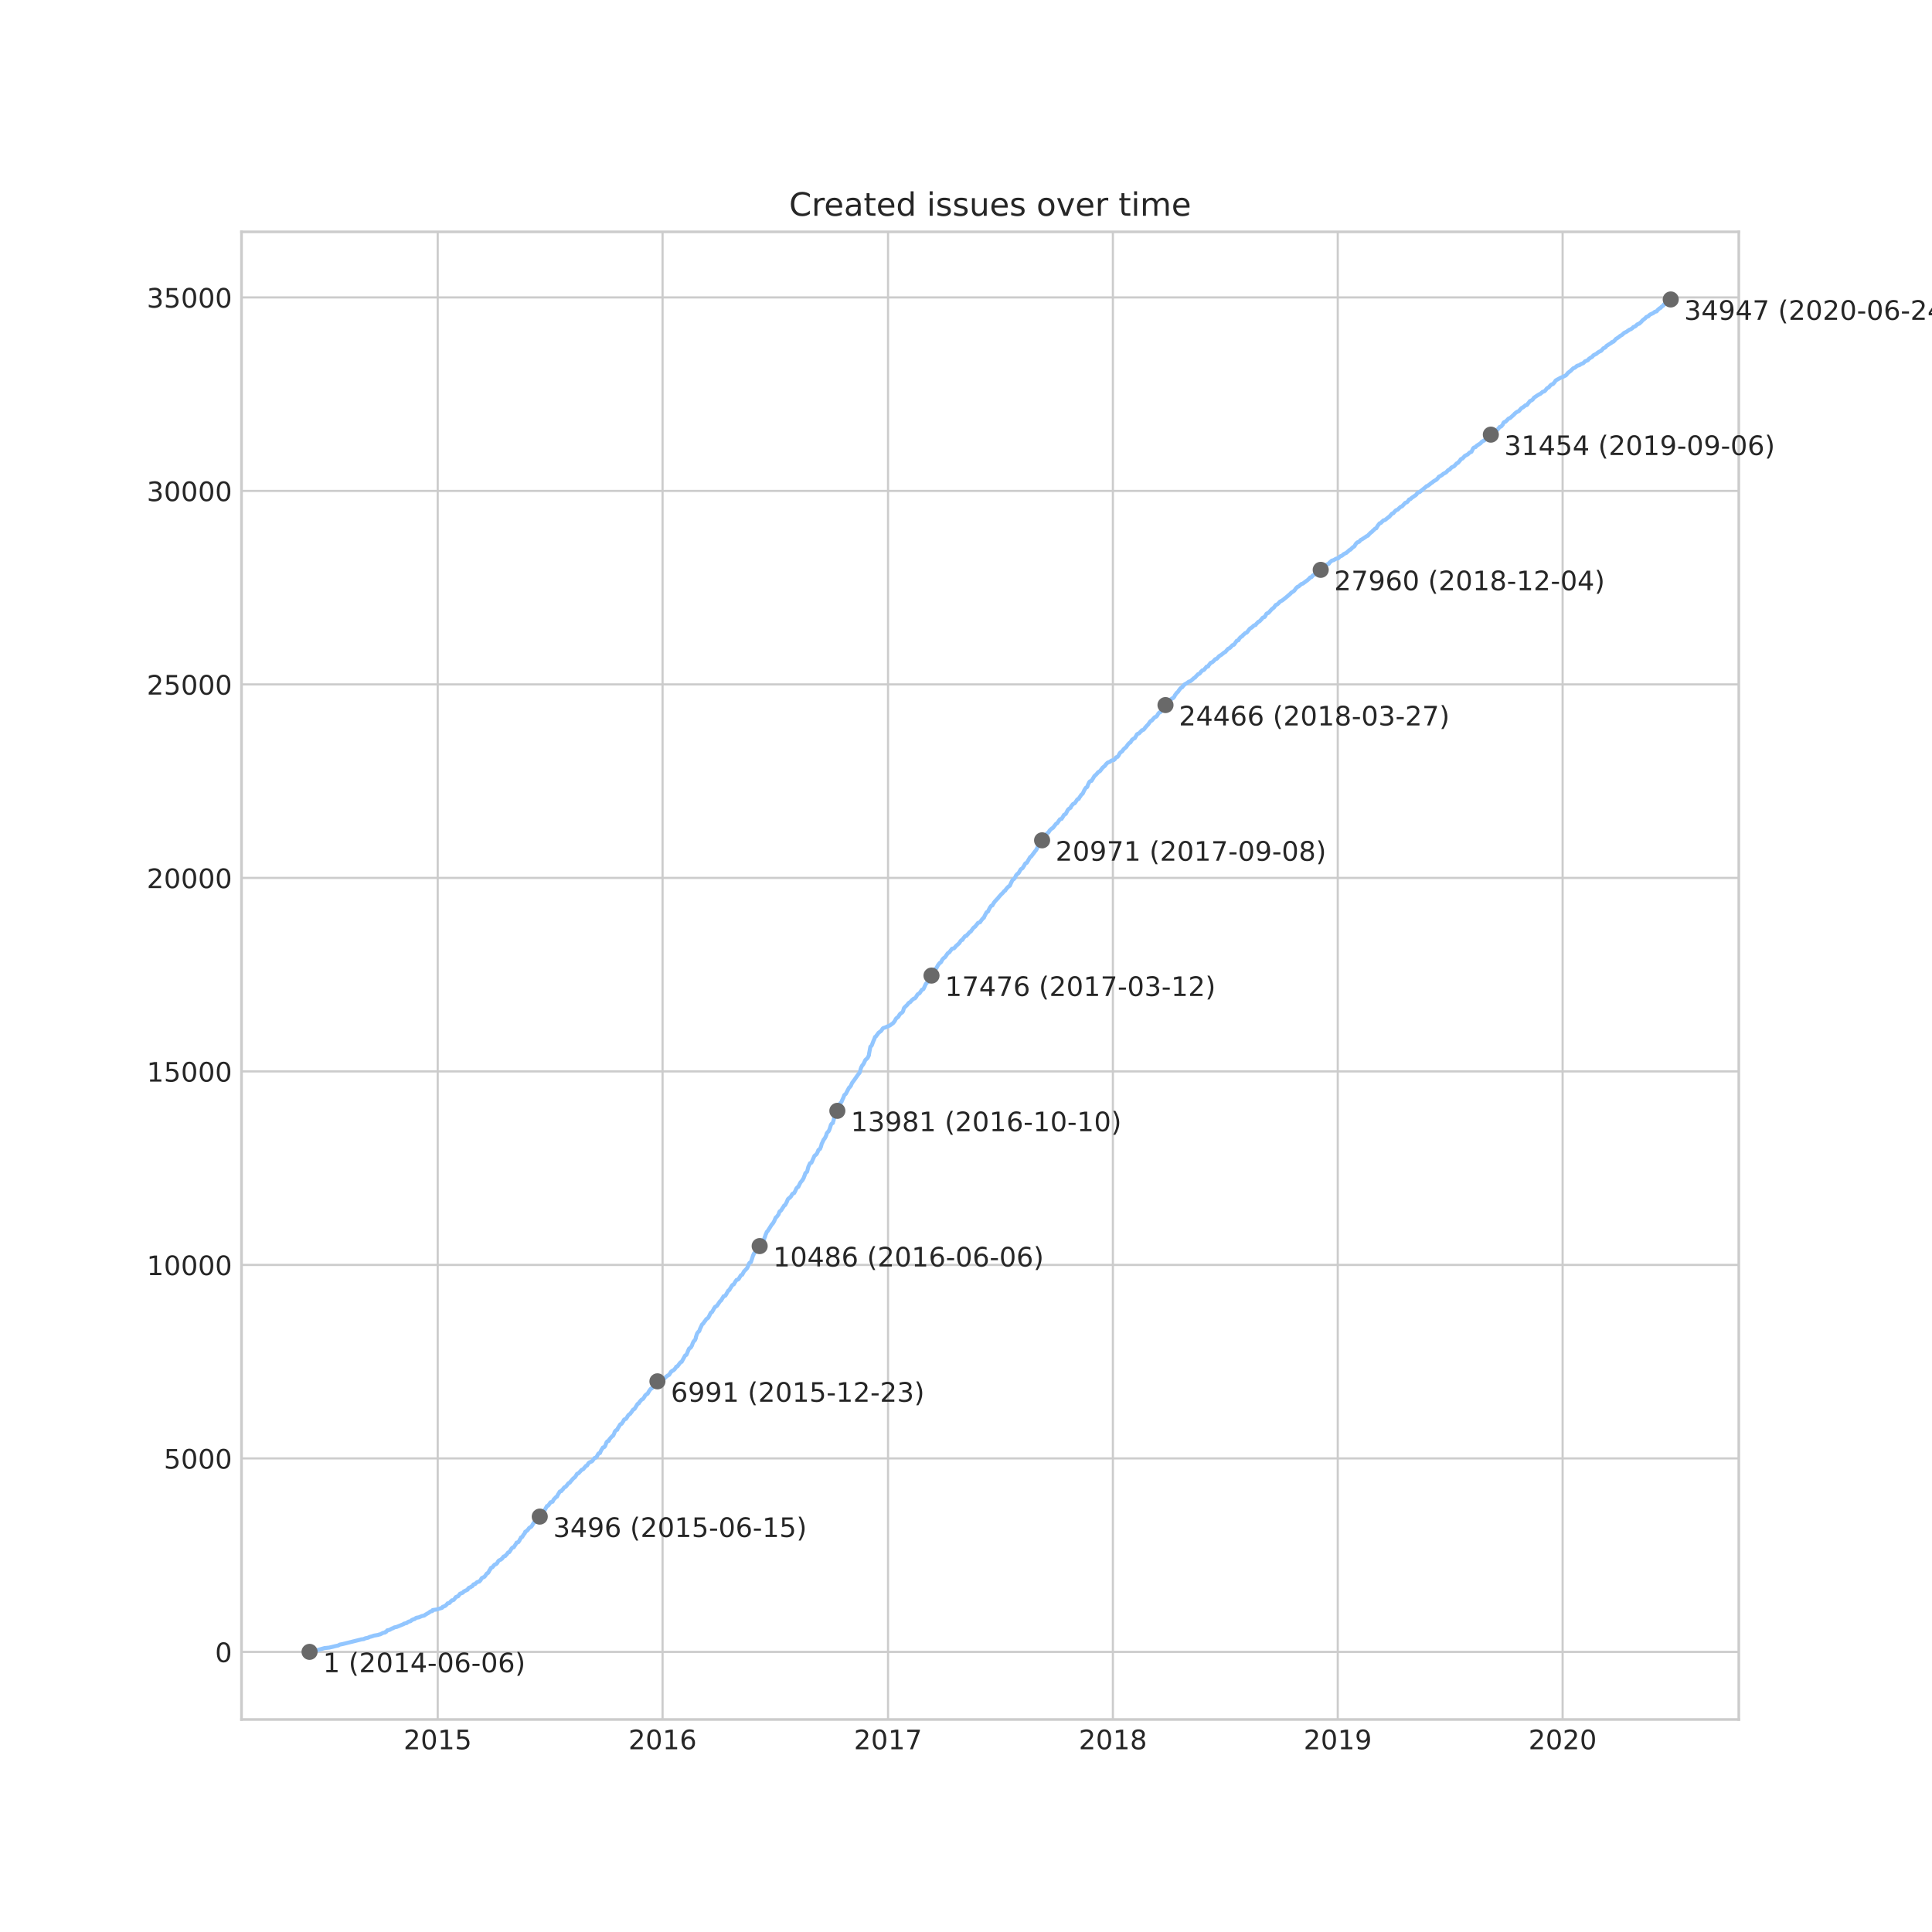 <?xml version="1.0" encoding="utf-8" standalone="no"?>
<!DOCTYPE svg PUBLIC "-//W3C//DTD SVG 1.1//EN"
  "http://www.w3.org/Graphics/SVG/1.1/DTD/svg11.dtd">
<!-- Created with matplotlib (https://matplotlib.org/) -->
<svg height="720pt" version="1.1" viewBox="0 0 720 720" width="720pt" xmlns="http://www.w3.org/2000/svg" xmlns:xlink="http://www.w3.org/1999/xlink">
 <defs>
  <style type="text/css">
*{stroke-linecap:butt;stroke-linejoin:round;}
  </style>
 </defs>
 <g id="figure_1">
  <g id="patch_1">
   <path d="M 0 720 
L 720 720 
L 720 0 
L 0 0 
z
" style="fill:#ffffff;"/>
  </g>
  <g id="axes_1">
   <g id="patch_2">
    <path d="M 90 640.8 
L 648 640.8 
L 648 86.4 
L 90 86.4 
z
" style="fill:#ffffff;"/>
   </g>
   <g id="matplotlib.axis_1">
    <g id="xtick_1">
     <g id="line2d_1">
      <path clip-path="url(#p4c7487b49d)" d="M 163.119 640.8 
L 163.119 86.4 
" style="fill:none;stroke:#cccccc;stroke-linecap:round;stroke-width:0.8;"/>
     </g>
     <g id="line2d_2"/>
     <g id="text_1">
      <!-- 2015 -->
      <defs>
       <path d="M 19.188 8.297 
L 53.609 8.297 
L 53.609 0 
L 7.328 0 
L 7.328 8.297 
Q 12.938 14.109 22.625 23.891 
Q 32.328 33.688 34.812 36.531 
Q 39.547 41.844 41.422 45.531 
Q 43.312 49.219 43.312 52.781 
Q 43.312 58.594 39.234 62.25 
Q 35.156 65.922 28.609 65.922 
Q 23.969 65.922 18.812 64.312 
Q 13.672 62.703 7.812 59.422 
L 7.812 69.391 
Q 13.766 71.781 18.938 73 
Q 24.125 74.219 28.422 74.219 
Q 39.75 74.219 46.484 68.547 
Q 53.219 62.891 53.219 53.422 
Q 53.219 48.922 51.531 44.891 
Q 49.859 40.875 45.406 35.406 
Q 44.188 33.984 37.641 27.219 
Q 31.109 20.453 19.188 8.297 
z
" id="DejaVuSans-50"/>
       <path d="M 31.781 66.406 
Q 24.172 66.406 20.328 58.906 
Q 16.5 51.422 16.5 36.375 
Q 16.5 21.391 20.328 13.891 
Q 24.172 6.391 31.781 6.391 
Q 39.453 6.391 43.281 13.891 
Q 47.125 21.391 47.125 36.375 
Q 47.125 51.422 43.281 58.906 
Q 39.453 66.406 31.781 66.406 
z
M 31.781 74.219 
Q 44.047 74.219 50.516 64.516 
Q 56.984 54.828 56.984 36.375 
Q 56.984 17.969 50.516 8.266 
Q 44.047 -1.422 31.781 -1.422 
Q 19.531 -1.422 13.062 8.266 
Q 6.594 17.969 6.594 36.375 
Q 6.594 54.828 13.062 64.516 
Q 19.531 74.219 31.781 74.219 
z
" id="DejaVuSans-48"/>
       <path d="M 12.406 8.297 
L 28.516 8.297 
L 28.516 63.922 
L 10.984 60.406 
L 10.984 69.391 
L 28.422 72.906 
L 38.281 72.906 
L 38.281 8.297 
L 54.391 8.297 
L 54.391 0 
L 12.406 0 
z
" id="DejaVuSans-49"/>
       <path d="M 10.797 72.906 
L 49.516 72.906 
L 49.516 64.594 
L 19.828 64.594 
L 19.828 46.734 
Q 21.969 47.469 24.109 47.828 
Q 26.266 48.188 28.422 48.188 
Q 40.625 48.188 47.75 41.5 
Q 54.891 34.812 54.891 23.391 
Q 54.891 11.625 47.562 5.094 
Q 40.234 -1.422 26.906 -1.422 
Q 22.312 -1.422 17.547 -0.641 
Q 12.797 0.141 7.719 1.703 
L 7.719 11.625 
Q 12.109 9.234 16.797 8.062 
Q 21.484 6.891 26.703 6.891 
Q 35.156 6.891 40.078 11.328 
Q 45.016 15.766 45.016 23.391 
Q 45.016 31 40.078 35.438 
Q 35.156 39.891 26.703 39.891 
Q 22.75 39.891 18.812 39.016 
Q 14.891 38.141 10.797 36.281 
z
" id="DejaVuSans-53"/>
      </defs>
      <g style="fill:#262626;" transform="translate(150.394 651.898)scale(0.1 -0.1)">
       <use xlink:href="#DejaVuSans-50"/>
       <use x="63.623" xlink:href="#DejaVuSans-48"/>
       <use x="127.246" xlink:href="#DejaVuSans-49"/>
       <use x="190.869" xlink:href="#DejaVuSans-53"/>
      </g>
     </g>
    </g>
    <g id="xtick_2">
     <g id="line2d_3">
      <path clip-path="url(#p4c7487b49d)" d="M 246.918 640.8 
L 246.918 86.4 
" style="fill:none;stroke:#cccccc;stroke-linecap:round;stroke-width:0.8;"/>
     </g>
     <g id="line2d_4"/>
     <g id="text_2">
      <!-- 2016 -->
      <defs>
       <path d="M 33.016 40.375 
Q 26.375 40.375 22.484 35.828 
Q 18.609 31.297 18.609 23.391 
Q 18.609 15.531 22.484 10.953 
Q 26.375 6.391 33.016 6.391 
Q 39.656 6.391 43.531 10.953 
Q 47.406 15.531 47.406 23.391 
Q 47.406 31.297 43.531 35.828 
Q 39.656 40.375 33.016 40.375 
z
M 52.594 71.297 
L 52.594 62.312 
Q 48.875 64.062 45.094 64.984 
Q 41.312 65.922 37.594 65.922 
Q 27.828 65.922 22.672 59.328 
Q 17.531 52.734 16.797 39.406 
Q 19.672 43.656 24.016 45.922 
Q 28.375 48.188 33.594 48.188 
Q 44.578 48.188 50.953 41.516 
Q 57.328 34.859 57.328 23.391 
Q 57.328 12.156 50.688 5.359 
Q 44.047 -1.422 33.016 -1.422 
Q 20.359 -1.422 13.672 8.266 
Q 6.984 17.969 6.984 36.375 
Q 6.984 53.656 15.188 63.938 
Q 23.391 74.219 37.203 74.219 
Q 40.922 74.219 44.703 73.484 
Q 48.484 72.75 52.594 71.297 
z
" id="DejaVuSans-54"/>
      </defs>
      <g style="fill:#262626;" transform="translate(234.193 651.898)scale(0.1 -0.1)">
       <use xlink:href="#DejaVuSans-50"/>
       <use x="63.623" xlink:href="#DejaVuSans-48"/>
       <use x="127.246" xlink:href="#DejaVuSans-49"/>
       <use x="190.869" xlink:href="#DejaVuSans-54"/>
      </g>
     </g>
    </g>
    <g id="xtick_3">
     <g id="line2d_5">
      <path clip-path="url(#p4c7487b49d)" d="M 330.946 640.8 
L 330.946 86.4 
" style="fill:none;stroke:#cccccc;stroke-linecap:round;stroke-width:0.8;"/>
     </g>
     <g id="line2d_6"/>
     <g id="text_3">
      <!-- 2017 -->
      <defs>
       <path d="M 8.203 72.906 
L 55.078 72.906 
L 55.078 68.703 
L 28.609 0 
L 18.312 0 
L 43.219 64.594 
L 8.203 64.594 
z
" id="DejaVuSans-55"/>
      </defs>
      <g style="fill:#262626;" transform="translate(318.221 651.898)scale(0.1 -0.1)">
       <use xlink:href="#DejaVuSans-50"/>
       <use x="63.623" xlink:href="#DejaVuSans-48"/>
       <use x="127.246" xlink:href="#DejaVuSans-49"/>
       <use x="190.869" xlink:href="#DejaVuSans-55"/>
      </g>
     </g>
    </g>
    <g id="xtick_4">
     <g id="line2d_7">
      <path clip-path="url(#p4c7487b49d)" d="M 414.745 640.8 
L 414.745 86.4 
" style="fill:none;stroke:#cccccc;stroke-linecap:round;stroke-width:0.8;"/>
     </g>
     <g id="line2d_8"/>
     <g id="text_4">
      <!-- 2018 -->
      <defs>
       <path d="M 31.781 34.625 
Q 24.75 34.625 20.719 30.859 
Q 16.703 27.094 16.703 20.516 
Q 16.703 13.922 20.719 10.156 
Q 24.75 6.391 31.781 6.391 
Q 38.812 6.391 42.859 10.172 
Q 46.922 13.969 46.922 20.516 
Q 46.922 27.094 42.891 30.859 
Q 38.875 34.625 31.781 34.625 
z
M 21.922 38.812 
Q 15.578 40.375 12.031 44.719 
Q 8.5 49.078 8.5 55.328 
Q 8.5 64.062 14.719 69.141 
Q 20.953 74.219 31.781 74.219 
Q 42.672 74.219 48.875 69.141 
Q 55.078 64.062 55.078 55.328 
Q 55.078 49.078 51.531 44.719 
Q 48 40.375 41.703 38.812 
Q 48.828 37.156 52.797 32.312 
Q 56.781 27.484 56.781 20.516 
Q 56.781 9.906 50.312 4.234 
Q 43.844 -1.422 31.781 -1.422 
Q 19.734 -1.422 13.25 4.234 
Q 6.781 9.906 6.781 20.516 
Q 6.781 27.484 10.781 32.312 
Q 14.797 37.156 21.922 38.812 
z
M 18.312 54.391 
Q 18.312 48.734 21.844 45.562 
Q 25.391 42.391 31.781 42.391 
Q 38.141 42.391 41.719 45.562 
Q 45.312 48.734 45.312 54.391 
Q 45.312 60.062 41.719 63.234 
Q 38.141 66.406 31.781 66.406 
Q 25.391 66.406 21.844 63.234 
Q 18.312 60.062 18.312 54.391 
z
" id="DejaVuSans-56"/>
      </defs>
      <g style="fill:#262626;" transform="translate(402.02 651.898)scale(0.1 -0.1)">
       <use xlink:href="#DejaVuSans-50"/>
       <use x="63.623" xlink:href="#DejaVuSans-48"/>
       <use x="127.246" xlink:href="#DejaVuSans-49"/>
       <use x="190.869" xlink:href="#DejaVuSans-56"/>
      </g>
     </g>
    </g>
    <g id="xtick_5">
     <g id="line2d_9">
      <path clip-path="url(#p4c7487b49d)" d="M 498.544 640.8 
L 498.544 86.4 
" style="fill:none;stroke:#cccccc;stroke-linecap:round;stroke-width:0.8;"/>
     </g>
     <g id="line2d_10"/>
     <g id="text_5">
      <!-- 2019 -->
      <defs>
       <path d="M 10.984 1.516 
L 10.984 10.5 
Q 14.703 8.734 18.5 7.812 
Q 22.312 6.891 25.984 6.891 
Q 35.75 6.891 40.891 13.453 
Q 46.047 20.016 46.781 33.406 
Q 43.953 29.203 39.594 26.953 
Q 35.25 24.703 29.984 24.703 
Q 19.047 24.703 12.672 31.312 
Q 6.297 37.938 6.297 49.422 
Q 6.297 60.641 12.938 67.422 
Q 19.578 74.219 30.609 74.219 
Q 43.266 74.219 49.922 64.516 
Q 56.594 54.828 56.594 36.375 
Q 56.594 19.141 48.406 8.859 
Q 40.234 -1.422 26.422 -1.422 
Q 22.703 -1.422 18.891 -0.688 
Q 15.094 0.047 10.984 1.516 
z
M 30.609 32.422 
Q 37.25 32.422 41.125 36.953 
Q 45.016 41.5 45.016 49.422 
Q 45.016 57.281 41.125 61.844 
Q 37.25 66.406 30.609 66.406 
Q 23.969 66.406 20.094 61.844 
Q 16.219 57.281 16.219 49.422 
Q 16.219 41.5 20.094 36.953 
Q 23.969 32.422 30.609 32.422 
z
" id="DejaVuSans-57"/>
      </defs>
      <g style="fill:#262626;" transform="translate(485.819 651.898)scale(0.1 -0.1)">
       <use xlink:href="#DejaVuSans-50"/>
       <use x="63.623" xlink:href="#DejaVuSans-48"/>
       <use x="127.246" xlink:href="#DejaVuSans-49"/>
       <use x="190.869" xlink:href="#DejaVuSans-57"/>
      </g>
     </g>
    </g>
    <g id="xtick_6">
     <g id="line2d_11">
      <path clip-path="url(#p4c7487b49d)" d="M 582.343 640.8 
L 582.343 86.4 
" style="fill:none;stroke:#cccccc;stroke-linecap:round;stroke-width:0.8;"/>
     </g>
     <g id="line2d_12"/>
     <g id="text_6">
      <!-- 2020 -->
      <g style="fill:#262626;" transform="translate(569.618 651.898)scale(0.1 -0.1)">
       <use xlink:href="#DejaVuSans-50"/>
       <use x="63.623" xlink:href="#DejaVuSans-48"/>
       <use x="127.246" xlink:href="#DejaVuSans-50"/>
       <use x="190.869" xlink:href="#DejaVuSans-48"/>
      </g>
     </g>
    </g>
   </g>
   <g id="matplotlib.axis_2">
    <g id="ytick_1">
     <g id="line2d_13">
      <path clip-path="url(#p4c7487b49d)" d="M 90 615.614 
L 648 615.614 
" style="fill:none;stroke:#cccccc;stroke-linecap:round;stroke-width:0.8;"/>
     </g>
     <g id="line2d_14"/>
     <g id="text_7">
      <!-- 0 -->
      <g style="fill:#262626;" transform="translate(80.138 619.414)scale(0.1 -0.1)">
       <use xlink:href="#DejaVuSans-48"/>
      </g>
     </g>
    </g>
    <g id="ytick_2">
     <g id="line2d_15">
      <path clip-path="url(#p4c7487b49d)" d="M 90 543.503 
L 648 543.503 
" style="fill:none;stroke:#cccccc;stroke-linecap:round;stroke-width:0.8;"/>
     </g>
     <g id="line2d_16"/>
     <g id="text_8">
      <!-- 5000 -->
      <g style="fill:#262626;" transform="translate(61.05 547.302)scale(0.1 -0.1)">
       <use xlink:href="#DejaVuSans-53"/>
       <use x="63.623" xlink:href="#DejaVuSans-48"/>
       <use x="127.246" xlink:href="#DejaVuSans-48"/>
       <use x="190.869" xlink:href="#DejaVuSans-48"/>
      </g>
     </g>
    </g>
    <g id="ytick_3">
     <g id="line2d_17">
      <path clip-path="url(#p4c7487b49d)" d="M 90 471.392 
L 648 471.392 
" style="fill:none;stroke:#cccccc;stroke-linecap:round;stroke-width:0.8;"/>
     </g>
     <g id="line2d_18"/>
     <g id="text_9">
      <!-- 10000 -->
      <g style="fill:#262626;" transform="translate(54.688 475.191)scale(0.1 -0.1)">
       <use xlink:href="#DejaVuSans-49"/>
       <use x="63.623" xlink:href="#DejaVuSans-48"/>
       <use x="127.246" xlink:href="#DejaVuSans-48"/>
       <use x="190.869" xlink:href="#DejaVuSans-48"/>
       <use x="254.492" xlink:href="#DejaVuSans-48"/>
      </g>
     </g>
    </g>
    <g id="ytick_4">
     <g id="line2d_19">
      <path clip-path="url(#p4c7487b49d)" d="M 90 399.281 
L 648 399.281 
" style="fill:none;stroke:#cccccc;stroke-linecap:round;stroke-width:0.8;"/>
     </g>
     <g id="line2d_20"/>
     <g id="text_10">
      <!-- 15000 -->
      <g style="fill:#262626;" transform="translate(54.688 403.08)scale(0.1 -0.1)">
       <use xlink:href="#DejaVuSans-49"/>
       <use x="63.623" xlink:href="#DejaVuSans-53"/>
       <use x="127.246" xlink:href="#DejaVuSans-48"/>
       <use x="190.869" xlink:href="#DejaVuSans-48"/>
       <use x="254.492" xlink:href="#DejaVuSans-48"/>
      </g>
     </g>
    </g>
    <g id="ytick_5">
     <g id="line2d_21">
      <path clip-path="url(#p4c7487b49d)" d="M 90 327.169 
L 648 327.169 
" style="fill:none;stroke:#cccccc;stroke-linecap:round;stroke-width:0.8;"/>
     </g>
     <g id="line2d_22"/>
     <g id="text_11">
      <!-- 20000 -->
      <g style="fill:#262626;" transform="translate(54.688 330.969)scale(0.1 -0.1)">
       <use xlink:href="#DejaVuSans-50"/>
       <use x="63.623" xlink:href="#DejaVuSans-48"/>
       <use x="127.246" xlink:href="#DejaVuSans-48"/>
       <use x="190.869" xlink:href="#DejaVuSans-48"/>
       <use x="254.492" xlink:href="#DejaVuSans-48"/>
      </g>
     </g>
    </g>
    <g id="ytick_6">
     <g id="line2d_23">
      <path clip-path="url(#p4c7487b49d)" d="M 90 255.058 
L 648 255.058 
" style="fill:none;stroke:#cccccc;stroke-linecap:round;stroke-width:0.8;"/>
     </g>
     <g id="line2d_24"/>
     <g id="text_12">
      <!-- 25000 -->
      <g style="fill:#262626;" transform="translate(54.688 258.857)scale(0.1 -0.1)">
       <use xlink:href="#DejaVuSans-50"/>
       <use x="63.623" xlink:href="#DejaVuSans-53"/>
       <use x="127.246" xlink:href="#DejaVuSans-48"/>
       <use x="190.869" xlink:href="#DejaVuSans-48"/>
       <use x="254.492" xlink:href="#DejaVuSans-48"/>
      </g>
     </g>
    </g>
    <g id="ytick_7">
     <g id="line2d_25">
      <path clip-path="url(#p4c7487b49d)" d="M 90 182.947 
L 648 182.947 
" style="fill:none;stroke:#cccccc;stroke-linecap:round;stroke-width:0.8;"/>
     </g>
     <g id="line2d_26"/>
     <g id="text_13">
      <!-- 30000 -->
      <defs>
       <path d="M 40.578 39.312 
Q 47.656 37.797 51.625 33 
Q 55.609 28.219 55.609 21.188 
Q 55.609 10.406 48.188 4.484 
Q 40.766 -1.422 27.094 -1.422 
Q 22.516 -1.422 17.656 -0.516 
Q 12.797 0.391 7.625 2.203 
L 7.625 11.719 
Q 11.719 9.328 16.594 8.109 
Q 21.484 6.891 26.812 6.891 
Q 36.078 6.891 40.938 10.547 
Q 45.797 14.203 45.797 21.188 
Q 45.797 27.641 41.281 31.266 
Q 36.766 34.906 28.719 34.906 
L 20.219 34.906 
L 20.219 43.016 
L 29.109 43.016 
Q 36.375 43.016 40.234 45.922 
Q 44.094 48.828 44.094 54.297 
Q 44.094 59.906 40.109 62.906 
Q 36.141 65.922 28.719 65.922 
Q 24.656 65.922 20.016 65.031 
Q 15.375 64.156 9.812 62.312 
L 9.812 71.094 
Q 15.438 72.656 20.344 73.438 
Q 25.25 74.219 29.594 74.219 
Q 40.828 74.219 47.359 69.109 
Q 53.906 64.016 53.906 55.328 
Q 53.906 49.266 50.438 45.094 
Q 46.969 40.922 40.578 39.312 
z
" id="DejaVuSans-51"/>
      </defs>
      <g style="fill:#262626;" transform="translate(54.688 186.746)scale(0.1 -0.1)">
       <use xlink:href="#DejaVuSans-51"/>
       <use x="63.623" xlink:href="#DejaVuSans-48"/>
       <use x="127.246" xlink:href="#DejaVuSans-48"/>
       <use x="190.869" xlink:href="#DejaVuSans-48"/>
       <use x="254.492" xlink:href="#DejaVuSans-48"/>
      </g>
     </g>
    </g>
    <g id="ytick_8">
     <g id="line2d_27">
      <path clip-path="url(#p4c7487b49d)" d="M 90 110.836 
L 648 110.836 
" style="fill:none;stroke:#cccccc;stroke-linecap:round;stroke-width:0.8;"/>
     </g>
     <g id="line2d_28"/>
     <g id="text_14">
      <!-- 35000 -->
      <g style="fill:#262626;" transform="translate(54.688 114.635)scale(0.1 -0.1)">
       <use xlink:href="#DejaVuSans-51"/>
       <use x="63.623" xlink:href="#DejaVuSans-53"/>
       <use x="127.246" xlink:href="#DejaVuSans-48"/>
       <use x="190.869" xlink:href="#DejaVuSans-48"/>
       <use x="254.492" xlink:href="#DejaVuSans-48"/>
      </g>
     </g>
    </g>
   </g>
   <g id="line2d_29">
    <path clip-path="url(#p4c7487b49d)" d="M 115.364 615.6 
L 115.407 615.499 
L 118.002 615.009 
L 120.815 614.23 
L 120.88 614.201 
L 122.456 614.042 
L 122.69 614.014 
L 124.728 613.523 
L 124.812 613.494 
L 126.067 613.22 
L 126.599 612.903 
L 127.651 612.701 
L 128.722 612.442 
L 134.433 611.014 
L 134.57 610.956 
L 135.629 610.826 
L 135.811 610.682 
L 135.985 610.61 
L 136.263 610.523 
L 137.137 610.336 
L 137.137 610.321 
L 137.57 610.163 
L 137.642 610.076 
L 138.712 609.788 
L 138.779 609.759 
L 139.211 609.615 
L 139.246 609.571 
L 140.912 609.283 
L 141.146 609.182 
L 141.71 609.052 
L 142.442 608.692 
L 142.45 608.677 
L 142.701 608.548 
L 142.769 608.519 
L 143.535 608.374 
L 143.596 608.201 
L 144.009 608.057 
L 144.288 607.596 
L 145.175 607.408 
L 146.063 606.903 
L 146.55 606.759 
L 146.631 606.658 
L 146.871 606.528 
L 147.049 606.471 
L 147.866 606.298 
L 150.434 605.245 
L 150.5 605.115 
L 151.59 604.841 
L 151.671 604.697 
L 152.087 604.48 
L 152.295 604.322 
L 152.976 604.178 
L 153.494 603.745 
L 153.504 603.716 
L 153.918 603.572 
L 153.941 603.514 
L 154.585 603.341 
L 154.718 603.168 
L 155.167 602.894 
L 156.167 602.721 
L 156.285 602.649 
L 157.329 602.231 
L 158.021 602.101 
L 158.301 601.942 
L 158.448 601.783 
L 159.88 600.976 
L 160.057 600.803 
L 160.321 600.63 
L 160.415 600.543 
L 161.029 600.428 
L 161.124 600.37 
L 161.244 600.226 
L 161.261 600.024 
L 162.839 599.793 
L 162.984 599.736 
L 164.738 599.187 
L 164.827 599.101 
L 164.943 598.942 
L 164.957 598.841 
L 165.329 598.697 
L 165.882 598.495 
L 166.154 598.279 
L 166.605 597.789 
L 166.764 597.63 
L 166.79 597.529 
L 167.508 597.385 
L 167.662 597.197 
L 167.76 597.082 
L 167.914 596.88 
L 168.019 596.75 
L 168.331 596.534 
L 168.429 596.39 
L 168.784 596.361 
L 169.086 596.231 
L 169.74 595.409 
L 169.837 595.207 
L 170.26 595.034 
L 170.266 595.019 
L 170.717 594.89 
L 170.822 594.818 
L 170.948 594.601 
L 171.069 594.428 
L 171.369 593.995 
L 171.469 593.923 
L 172.282 593.649 
L 172.446 593.563 
L 172.722 593.289 
L 172.769 593.145 
L 173.007 593.015 
L 174.294 592.409 
L 174.398 592.121 
L 174.585 591.904 
L 174.767 591.702 
L 175.377 591.529 
L 175.525 591.371 
L 175.556 591.313 
L 175.919 591.183 
L 176.061 591.097 
L 176.152 590.938 
L 176.307 590.664 
L 176.48 590.448 
L 177.083 590.318 
L 177.189 590.159 
L 177.83 589.597 
L 178.645 589.38 
L 178.755 589.193 
L 178.94 589.063 
L 179.042 588.948 
L 179.147 588.803 
L 179.476 588.198 
L 179.639 588.053 
L 179.793 587.981 
L 180.571 587.606 
L 181.47 586.352 
L 181.888 586.179 
L 182.01 585.991 
L 182.142 585.789 
L 182.276 585.486 
L 182.367 585.342 
L 182.441 585.14 
L 182.615 585.01 
L 182.923 584.333 
L 183.51 584.073 
L 183.609 583.972 
L 183.762 583.77 
L 183.929 583.525 
L 184.161 583.28 
L 184.326 583.107 
L 184.909 582.876 
L 185.191 582.602 
L 185.307 582.501 
L 185.393 582.299 
L 185.616 581.924 
L 185.847 581.621 
L 185.962 581.535 
L 186.434 581.304 
L 186.705 581.174 
L 186.786 581.088 
L 187.112 580.857 
L 187.229 580.698 
L 187.405 580.453 
L 187.515 580.28 
L 187.673 580.107 
L 187.718 580.049 
L 188.296 579.891 
L 188.451 579.631 
L 188.775 579.371 
L 188.916 579.169 
L 189.34 578.578 
L 189.802 578.434 
L 190.673 577.049 
L 190.859 576.905 
L 190.939 576.775 
L 191.475 576.617 
L 191.581 576.357 
L 191.681 576.299 
L 191.786 576.141 
L 191.905 575.924 
L 191.997 575.78 
L 192.364 575.247 
L 192.441 575.117 
L 192.515 574.886 
L 193.165 574.727 
L 193.447 574.295 
L 193.602 574.078 
L 193.731 573.718 
L 194.007 573.386 
L 194.118 572.982 
L 194.637 572.751 
L 194.844 572.348 
L 194.99 572.189 
L 195.138 571.886 
L 195.356 571.627 
L 195.512 571.453 
L 195.641 571.295 
L 195.725 570.862 
L 196.107 570.646 
L 196.274 570.502 
L 196.582 570.271 
L 196.852 569.91 
L 197.056 569.651 
L 197.213 569.406 
L 197.965 568.973 
L 198.092 568.785 
L 198.35 568.454 
L 198.449 568.237 
L 198.6 568.007 
L 198.698 567.834 
L 199.009 567.343 
L 199.555 567.17 
L 199.72 566.593 
L 199.789 566.435 
L 200.165 565.699 
L 200.468 565.425 
L 200.549 565.223 
L 201.204 565.108 
L 201.366 564.92 
L 201.674 564.271 
L 201.848 564.04 
L 201.988 563.723 
L 202.117 563.521 
L 202.325 563.19 
L 202.808 563.002 
L 202.932 562.901 
L 203.024 562.714 
L 203.709 561.502 
L 203.805 561.286 
L 204.222 561.127 
L 204.42 560.94 
L 205.185 559.844 
L 205.942 559.642 
L 206.276 558.935 
L 206.38 558.791 
L 207.223 557.897 
L 207.572 557.767 
L 207.935 556.959 
L 208.054 556.815 
L 208.636 555.834 
L 209.185 555.69 
L 209.3 555.474 
L 209.663 555.128 
L 209.832 554.94 
L 209.929 554.753 
L 210.084 554.579 
L 210.244 554.349 
L 210.324 554.291 
L 210.764 554.118 
L 211.017 553.844 
L 211.854 552.748 
L 212.342 552.56 
L 212.509 552.272 
L 213.654 550.959 
L 214.338 550.426 
L 215.074 549.229 
L 215.27 549.186 
L 215.579 549.056 
L 216.813 547.729 
L 217.271 547.585 
L 217.363 547.484 
L 217.509 547.354 
L 217.616 547.181 
L 218.39 546.287 
L 218.8 546.142 
L 219.13 545.58 
L 219.307 545.292 
L 219.695 544.989 
L 220.533 544.628 
L 220.714 544.469 
L 220.826 544.34 
L 221.525 543.388 
L 222.094 543.2 
L 222.528 542.638 
L 222.65 542.364 
L 222.79 542.061 
L 222.925 541.931 
L 223.021 541.772 
L 223.048 541.672 
L 223.588 541.513 
L 223.921 540.72 
L 224.204 540.215 
L 224.381 539.955 
L 224.54 539.739 
L 224.63 539.523 
L 224.675 539.451 
L 225.185 539.292 
L 225.282 539.119 
L 225.477 538.989 
L 226.028 537.532 
L 226.21 537.33 
L 226.311 537.157 
L 226.878 536.97 
L 226.994 536.566 
L 227.336 536.133 
L 227.497 535.96 
L 227.597 535.816 
L 228.192 535.196 
L 228.489 535.037 
L 228.765 534.489 
L 228.933 534.114 
L 229.069 533.624 
L 229.212 533.451 
L 229.358 533.22 
L 229.676 532.989 
L 229.684 532.96 
L 230.035 532.831 
L 230.104 532.672 
L 230.216 532.311 
L 230.384 532.052 
L 230.496 531.937 
L 230.575 531.792 
L 230.687 531.576 
L 230.784 531.432 
L 230.919 531.201 
L 231.054 530.985 
L 231.158 530.797 
L 231.674 530.595 
L 232.159 529.816 
L 232.32 529.629 
L 232.39 529.485 
L 232.478 529.196 
L 232.626 529.066 
L 232.688 528.98 
L 233.284 528.778 
L 233.398 528.562 
L 233.51 528.461 
L 233.756 528.057 
L 233.862 527.855 
L 233.937 527.74 
L 234.035 527.61 
L 234.174 527.408 
L 234.264 527.278 
L 234.5 527.105 
L 234.819 526.932 
L 234.962 526.716 
L 235.386 526.182 
L 235.739 525.648 
L 235.874 525.447 
L 235.973 525.317 
L 236.331 525.158 
L 236.439 525.1 
L 236.64 524.812 
L 237.609 523.211 
L 238.069 522.98 
L 238.18 522.692 
L 238.443 522.346 
L 238.572 522.216 
L 239.044 521.653 
L 239.56 521.365 
L 239.722 521.221 
L 239.945 520.86 
L 240.22 520.471 
L 240.301 520.226 
L 240.458 520.053 
L 240.954 519.577 
L 241.282 519.447 
L 241.387 519.303 
L 241.512 519.173 
L 241.661 518.783 
L 241.784 518.625 
L 241.972 518.336 
L 242.06 518.192 
L 242.542 517.543 
L 242.933 517.384 
L 243.026 517.168 
L 243.17 517.038 
L 243.4 516.721 
L 243.545 516.404 
L 243.814 515.971 
L 244.828 515.077 
L 244.927 514.918 
L 245.197 514.659 
L 245.269 514.615 
L 246.064 514.341 
L 247.038 513.764 
L 247.69 513.62 
L 248.218 513.101 
L 248.322 512.986 
L 248.578 512.856 
L 248.754 512.654 
L 248.87 512.611 
L 249.39 512.337 
L 249.526 512.063 
L 249.625 511.947 
L 249.828 511.601 
L 249.928 511.457 
L 250.041 511.298 
L 250.106 511.183 
L 250.353 511.068 
L 250.45 510.894 
L 250.915 510.707 
L 251.446 510.245 
L 251.587 510.015 
L 251.721 509.87 
L 251.827 509.712 
L 251.922 509.553 
L 252.008 509.337 
L 252.52 509.149 
L 252.65 508.947 
L 252.755 508.789 
L 252.878 508.645 
L 253.101 508.342 
L 253.214 508.183 
L 253.381 507.967 
L 253.657 507.664 
L 254.03 507.52 
L 255.32 505.169 
L 255.804 504.909 
L 255.957 504.563 
L 256.044 504.404 
L 256.384 503.525 
L 256.507 503.251 
L 256.674 502.89 
L 256.736 502.703 
L 256.85 502.53 
L 257.318 502.284 
L 257.566 501.967 
L 257.651 501.823 
L 257.727 501.621 
L 257.858 501.491 
L 258.009 501.015 
L 258.158 500.568 
L 258.553 499.818 
L 258.836 499.602 
L 258.994 499.429 
L 259.304 498.693 
L 259.328 498.318 
L 259.444 498.044 
L 259.527 497.713 
L 259.812 496.905 
L 260.313 496.256 
L 260.583 496.083 
L 260.927 495.088 
L 261.044 494.915 
L 261.158 494.626 
L 261.266 494.424 
L 261.559 493.761 
L 261.67 493.559 
L 262.11 493.213 
L 262.304 492.881 
L 262.422 492.708 
L 262.516 492.549 
L 262.623 492.434 
L 262.797 492.261 
L 262.928 492.016 
L 263.206 491.641 
L 263.37 491.468 
L 263.592 491.367 
L 263.983 491.021 
L 264.267 490.473 
L 264.377 490.285 
L 264.62 489.723 
L 264.742 489.578 
L 264.815 489.362 
L 264.966 489.146 
L 265.358 488.958 
L 265.708 488.338 
L 265.827 488.179 
L 265.941 487.92 
L 266.067 487.631 
L 266.324 487.343 
L 266.438 487.083 
L 267.197 486.636 
L 268.359 484.906 
L 268.674 484.718 
L 268.829 484.502 
L 268.912 484.343 
L 268.99 484.17 
L 269.119 484.026 
L 269.217 483.781 
L 269.371 483.608 
L 269.625 483.132 
L 269.668 483.074 
L 270.208 482.944 
L 270.43 482.699 
L 270.538 482.497 
L 270.679 482.281 
L 270.803 482.036 
L 271.452 480.925 
L 271.832 480.752 
L 272 480.363 
L 272.116 480.204 
L 272.216 480.031 
L 272.36 479.829 
L 272.564 479.425 
L 272.717 479.281 
L 272.842 478.978 
L 272.959 478.891 
L 273.489 478.617 
L 273.626 478.329 
L 273.726 478.17 
L 273.95 477.795 
L 274.085 477.565 
L 274.38 477.161 
L 274.484 477.002 
L 275.043 476.829 
L 275.31 476.598 
L 275.67 475.964 
L 275.786 475.834 
L 275.863 475.603 
L 276.021 475.445 
L 276.089 475.271 
L 276.623 475.041 
L 276.744 474.781 
L 276.971 474.377 
L 277.103 474.118 
L 277.188 473.93 
L 277.31 473.772 
L 278.324 472.733 
L 278.462 472.517 
L 278.803 471.825 
L 279.092 471.003 
L 279.263 470.728 
L 279.359 470.599 
L 279.798 470.411 
L 279.894 470.224 
L 280.02 469.82 
L 280.687 467.757 
L 280.805 467.613 
L 280.956 467.152 
L 281.784 466.315 
L 281.917 466.142 
L 282.029 465.839 
L 282.341 465.161 
L 282.463 464.96 
L 282.575 464.714 
L 282.857 464.585 
L 283.089 464.44 
L 283.25 464.08 
L 283.364 463.892 
L 283.537 463.474 
L 283.615 463.243 
L 283.743 462.94 
L 283.987 462.58 
L 284.091 462.45 
L 284.238 462.277 
L 284.617 462.061 
L 284.746 461.888 
L 284.797 461.7 
L 284.899 461.368 
L 284.972 461.123 
L 285.096 460.893 
L 285.246 460.359 
L 285.348 460.056 
L 285.481 459.825 
L 285.702 459.22 
L 285.819 459.046 
L 285.985 458.873 
L 286.103 458.772 
L 287.663 456.277 
L 287.882 456.119 
L 288.003 455.946 
L 288.213 455.628 
L 288.487 455.152 
L 288.562 454.994 
L 289.082 453.753 
L 289.437 453.508 
L 290.152 452.556 
L 290.268 452.239 
L 290.326 451.907 
L 290.566 451.46 
L 290.891 451.302 
L 291.193 450.941 
L 291.613 450.234 
L 291.838 449.917 
L 292.116 449.499 
L 292.228 449.268 
L 292.61 449.081 
L 293.275 447.797 
L 293.414 447.408 
L 293.511 447.163 
L 293.662 446.874 
L 293.917 446.6 
L 294.341 446.369 
L 294.463 446.139 
L 294.681 446.009 
L 294.853 445.72 
L 294.985 445.49 
L 295.192 445.115 
L 295.312 444.97 
L 295.418 444.841 
L 295.959 444.624 
L 296.423 443.744 
L 296.705 443.095 
L 296.813 442.894 
L 297.166 442.475 
L 297.511 442.302 
L 298.115 441.047 
L 298.307 440.687 
L 298.993 439.865 
L 299.144 439.692 
L 299.271 439.346 
L 299.423 439.187 
L 299.548 438.899 
L 299.674 438.48 
L 299.812 438.206 
L 299.882 437.99 
L 300.135 437.211 
L 300.78 436.649 
L 301.244 434.875 
L 301.32 434.702 
L 301.867 433.505 
L 302.403 433.288 
L 303.535 430.736 
L 304.225 430.202 
L 304.342 430 
L 304.483 429.841 
L 304.593 429.553 
L 304.747 429.265 
L 304.886 428.846 
L 305.018 428.543 
L 305.259 428.414 
L 305.61 428.154 
L 305.82 427.606 
L 305.926 427.404 
L 306.109 426.726 
L 306.204 426.308 
L 306.309 426.106 
L 306.596 425.529 
L 306.689 425.27 
L 306.801 425.111 
L 306.906 424.765 
L 307.273 424.361 
L 307.374 424.202 
L 307.464 424.044 
L 307.601 423.784 
L 307.687 423.654 
L 307.795 423.337 
L 307.925 423.092 
L 308.066 422.457 
L 308.492 421.851 
L 308.693 421.722 
L 308.799 421.592 
L 308.932 421.289 
L 309.068 421.029 
L 309.424 419.991 
L 309.644 419.227 
L 309.848 418.88 
L 310.018 418.722 
L 310.389 418.506 
L 310.507 417.914 
L 310.618 417.683 
L 311.006 415.953 
L 311.114 415.506 
L 311.348 414.756 
L 311.459 414.554 
L 311.815 414.28 
L 311.972 414.121 
L 312.148 413.487 
L 312.297 413.328 
L 312.601 412.664 
L 312.787 412.015 
L 312.957 411.554 
L 313.17 411.092 
L 313.289 410.992 
L 313.581 410.703 
L 313.852 410.025 
L 314.088 409.506 
L 314.263 409.174 
L 314.668 408.078 
L 315.193 407.674 
L 316.422 405.338 
L 316.688 405.136 
L 317.12 404.588 
L 317.231 404.271 
L 317.58 403.521 
L 317.662 403.405 
L 317.801 403.247 
L 318.586 402.18 
L 318.739 401.949 
L 319.75 400.492 
L 320.35 399.785 
L 320.469 399.324 
L 320.621 398.906 
L 320.732 398.415 
L 320.967 397.752 
L 321.365 397.002 
L 321.616 396.8 
L 321.917 396.281 
L 322.043 396.007 
L 322.491 395.041 
L 323.334 394.262 
L 323.734 393.454 
L 323.82 393.295 
L 323.849 392.819 
L 323.946 392.315 
L 323.977 392.156 
L 324.182 391.06 
L 324.31 390.324 
L 324.414 390.022 
L 324.572 389.921 
L 324.842 389.675 
L 325.567 387.772 
L 325.696 387.57 
L 326.113 386.445 
L 326.388 386.272 
L 326.536 386.113 
L 326.644 385.94 
L 326.778 385.753 
L 326.9 385.623 
L 327.004 385.45 
L 327.122 385.334 
L 327.313 385.031 
L 327.42 384.873 
L 328.196 384.325 
L 328.31 384.238 
L 328.46 384.036 
L 328.662 383.777 
L 328.802 383.546 
L 328.909 383.373 
L 329.123 383.157 
L 330.053 382.854 
L 330.228 382.753 
L 331.645 382.147 
L 332.835 381.282 
L 333.443 380.517 
L 333.756 379.897 
L 333.861 379.753 
L 333.973 379.537 
L 334.651 379.032 
L 334.812 378.844 
L 334.931 378.671 
L 335.199 378.166 
L 335.401 377.95 
L 335.522 377.748 
L 335.673 377.691 
L 336.22 377.287 
L 336.336 377.171 
L 336.54 376.854 
L 336.839 375.816 
L 336.914 375.657 
L 337.052 375.484 
L 338.101 374.474 
L 338.212 374.345 
L 338.521 373.897 
L 338.851 373.623 
L 339.226 373.465 
L 339.537 373.061 
L 339.857 372.729 
L 339.997 372.599 
L 340.293 372.354 
L 340.417 372.225 
L 340.962 372.051 
L 341.136 371.835 
L 341.267 371.676 
L 341.376 371.561 
L 341.531 371.301 
L 341.725 370.941 
L 341.869 370.725 
L 342.111 370.465 
L 342.559 370.234 
L 342.717 370.119 
L 343.027 369.629 
L 343.585 368.835 
L 344.054 368.677 
L 344.177 368.504 
L 344.317 368.244 
L 344.996 366.744 
L 345.124 366.557 
L 345.46 366.196 
L 345.762 366.009 
L 345.872 365.734 
L 346.046 365.417 
L 346.276 364.884 
L 346.449 364.509 
L 346.777 363.816 
L 346.835 363.658 
L 347.326 363.456 
L 348.552 361.062 
L 348.963 360.817 
L 349.036 360.658 
L 349.479 359.836 
L 349.574 359.677 
L 349.676 359.547 
L 350.166 358.913 
L 350.603 358.668 
L 350.714 358.48 
L 350.815 358.35 
L 351.107 357.73 
L 351.597 357.124 
L 351.692 357.067 
L 352.221 356.677 
L 352.383 356.432 
L 353.182 355.264 
L 353.794 354.889 
L 353.91 354.701 
L 354.806 353.548 
L 355.511 353.418 
L 355.841 353.072 
L 355.961 352.971 
L 356.108 352.74 
L 356.258 352.567 
L 357.078 351.86 
L 357.238 351.687 
L 357.445 351.543 
L 357.582 351.341 
L 357.813 350.937 
L 358.221 350.418 
L 358.7 350.245 
L 358.841 349.899 
L 359.635 348.889 
L 360.191 348.76 
L 360.392 348.442 
L 360.514 348.298 
L 360.754 348.096 
L 360.833 347.981 
L 360.97 347.836 
L 361.093 347.692 
L 361.24 347.476 
L 361.372 347.375 
L 361.815 347.13 
L 362.023 346.769 
L 362.19 346.596 
L 362.601 345.976 
L 362.754 345.832 
L 362.983 345.572 
L 363.379 345.37 
L 363.484 345.212 
L 364.425 344.015 
L 364.467 343.942 
L 365.242 343.697 
L 365.337 343.539 
L 365.5 343.293 
L 365.593 343.135 
L 366.339 342.197 
L 366.663 342.024 
L 366.775 341.693 
L 366.939 341.375 
L 367.052 341.159 
L 367.159 340.914 
L 367.679 339.991 
L 368.242 339.645 
L 368.378 339.299 
L 368.932 338.202 
L 369.054 338.058 
L 369.179 337.885 
L 369.355 337.611 
L 369.446 337.553 
L 369.857 337.409 
L 369.967 337.164 
L 370.211 336.731 
L 370.35 336.587 
L 370.452 336.328 
L 370.639 336.126 
L 370.764 335.938 
L 372.009 334.611 
L 372.115 334.438 
L 372.951 333.501 
L 373.078 333.328 
L 373.442 333.025 
L 373.626 332.852 
L 374.292 332.044 
L 374.65 331.871 
L 374.761 331.611 
L 375.048 331.251 
L 375.176 331.092 
L 375.348 330.89 
L 375.479 330.732 
L 376.024 330.256 
L 376.308 330.112 
L 376.852 328.929 
L 376.963 328.698 
L 377.109 328.395 
L 377.291 328.064 
L 377.398 327.876 
L 377.915 327.544 
L 378.017 327.314 
L 378.209 327.184 
L 378.397 326.809 
L 378.664 326.218 
L 378.846 326.03 
L 379.207 325.626 
L 379.557 325.439 
L 380.366 324.04 
L 380.473 323.91 
L 380.833 323.694 
L 381.078 323.535 
L 381.451 322.915 
L 381.611 322.713 
L 381.917 322.093 
L 382.011 321.963 
L 382.15 321.747 
L 382.272 321.703 
L 382.673 321.516 
L 383.93 319.367 
L 384.256 319.223 
L 385.801 317.175 
L 385.907 317.031 
L 386.108 316.829 
L 386.606 315.891 
L 386.909 315.156 
L 387.023 314.867 
L 387.285 314.766 
L 387.514 314.636 
L 387.787 314.334 
L 387.854 314.204 
L 388.16 313.555 
L 388.285 313.411 
L 388.557 312.747 
L 388.648 312.502 
L 389.117 312.314 
L 389.191 312.141 
L 389.312 311.954 
L 389.448 311.795 
L 390.069 310.786 
L 390.165 310.598 
L 390.27 310.512 
L 390.625 310.353 
L 390.818 310.108 
L 391.11 309.589 
L 391.228 309.459 
L 392.044 308.68 
L 392.379 308.55 
L 393.551 307.022 
L 393.991 306.805 
L 394.141 306.574 
L 394.998 305.32 
L 395.617 305.175 
L 395.676 305.031 
L 395.794 304.901 
L 396.344 304.022 
L 396.511 303.69 
L 397.175 303.315 
L 397.283 303.113 
L 397.901 301.902 
L 398.159 301.613 
L 398.253 301.498 
L 398.986 301.007 
L 399.134 300.589 
L 399.815 299.709 
L 399.894 299.623 
L 400.477 299.378 
L 400.545 299.262 
L 400.683 299.118 
L 401.505 297.907 
L 401.971 297.748 
L 402.262 297.229 
L 402.458 296.94 
L 402.612 296.782 
L 402.771 296.493 
L 402.965 296.205 
L 403.517 295.729 
L 404.12 294.402 
L 404.247 294.243 
L 404.471 293.854 
L 404.603 293.652 
L 404.699 293.537 
L 404.982 293.378 
L 405.105 293.335 
L 405.235 293.133 
L 405.479 292.412 
L 405.741 291.893 
L 405.861 291.59 
L 406.142 291.244 
L 406.239 291.157 
L 406.781 290.998 
L 407.709 289.47 
L 407.815 289.268 
L 408.485 288.676 
L 408.594 288.532 
L 408.941 288.186 
L 409.066 287.941 
L 409.312 287.782 
L 409.418 287.652 
L 409.866 287.436 
L 410.065 287.205 
L 410.451 286.701 
L 410.819 286.225 
L 410.943 286.052 
L 411.816 285.359 
L 411.941 285.143 
L 412.091 284.927 
L 412.233 284.754 
L 412.734 284.249 
L 412.957 284.148 
L 413.708 283.859 
L 413.858 283.701 
L 414.193 283.47 
L 414.256 283.412 
L 415.089 283.254 
L 415.245 283.095 
L 415.473 282.922 
L 415.574 282.763 
L 415.745 282.533 
L 415.902 282.273 
L 415.989 282.201 
L 416.468 282.057 
L 416.601 281.898 
L 416.827 281.61 
L 417.226 280.845 
L 417.347 280.672 
L 417.475 280.499 
L 418.302 279.893 
L 418.476 279.562 
L 418.689 279.302 
L 418.794 279.172 
L 419.774 278.321 
L 419.894 278.09 
L 420.385 277.398 
L 420.925 276.836 
L 421.259 276.706 
L 421.602 276.129 
L 421.8 275.841 
L 421.905 275.668 
L 422.541 275.235 
L 422.928 275.062 
L 423.14 274.672 
L 423.254 274.485 
L 423.43 274.211 
L 423.546 273.98 
L 423.654 273.735 
L 423.689 273.677 
L 423.92 273.533 
L 424.021 273.447 
L 424.492 273.302 
L 424.775 273.014 
L 425.043 272.682 
L 425.331 272.437 
L 425.514 272.307 
L 425.55 272.149 
L 426.084 271.99 
L 426.411 271.687 
L 426.635 271.399 
L 426.758 271.153 
L 427.069 270.851 
L 427.317 270.548 
L 427.917 269.956 
L 428.347 269.307 
L 428.528 269.033 
L 428.689 268.875 
L 428.834 268.687 
L 429.255 268.529 
L 429.359 268.37 
L 430.327 267.288 
L 430.771 267.144 
L 431.17 266.798 
L 431.575 266.077 
L 431.715 265.918 
L 432.02 265.529 
L 432.517 265.356 
L 432.632 265.168 
L 433.378 264.058 
L 433.489 263.885 
L 433.751 263.711 
L 434.013 263.582 
L 434.22 262.861 
L 434.466 262.514 
L 434.602 262.313 
L 434.908 261.938 
L 435.565 261.505 
L 435.725 261.375 
L 435.827 261.216 
L 436.05 261.015 
L 436.213 260.827 
L 436.282 260.654 
L 436.372 260.596 
L 436.761 260.38 
L 436.846 260.265 
L 437.269 260.106 
L 437.606 259.644 
L 437.724 259.471 
L 437.846 259.168 
L 437.933 258.995 
L 438.078 258.851 
L 438.525 258.202 
L 438.941 257.885 
L 439.044 257.784 
L 439.135 257.596 
L 439.256 257.409 
L 439.435 257.164 
L 439.955 256.472 
L 440.635 256.068 
L 440.758 255.779 
L 440.951 255.635 
L 441.408 255.087 
L 442.041 254.755 
L 442.608 254.395 
L 442.734 254.25 
L 443.091 254.034 
L 443.577 253.861 
L 443.825 253.731 
L 445 252.664 
L 445.384 252.505 
L 445.492 252.289 
L 445.665 252.116 
L 445.8 251.986 
L 445.913 251.856 
L 445.976 251.784 
L 446.151 251.626 
L 446.343 251.409 
L 446.461 251.265 
L 446.993 251.092 
L 447.294 250.746 
L 447.591 250.313 
L 447.931 250.054 
L 448.029 249.866 
L 448.632 249.679 
L 448.728 249.592 
L 448.874 249.448 
L 449.068 249.159 
L 449.174 249.03 
L 449.378 248.857 
L 449.609 248.467 
L 450.251 248.352 
L 450.36 248.107 
L 450.445 247.948 
L 451.042 247.198 
L 451.185 247.025 
L 451.288 246.967 
L 451.541 246.91 
L 452.006 246.621 
L 452.161 246.434 
L 452.421 246.232 
L 452.801 245.727 
L 452.941 245.64 
L 453.443 245.511 
L 453.562 245.395 
L 453.705 245.237 
L 454.146 244.732 
L 454.327 244.53 
L 455.189 244.011 
L 456.246 243.145 
L 456.654 242.972 
L 457.609 241.833 
L 458.322 241.472 
L 458.411 241.415 
L 458.512 241.27 
L 458.597 241.198 
L 458.74 241.069 
L 458.827 240.982 
L 458.942 240.838 
L 459.042 240.708 
L 459.303 240.477 
L 459.347 240.42 
L 459.854 240.275 
L 460.676 239.122 
L 460.902 238.804 
L 461.547 238.588 
L 461.656 238.343 
L 461.813 238.054 
L 462.138 237.665 
L 462.243 237.535 
L 463.085 236.958 
L 463.17 236.727 
L 463.345 236.583 
L 463.487 236.468 
L 463.819 236.179 
L 463.964 236.035 
L 464.13 235.92 
L 464.622 235.747 
L 465.096 235.155 
L 465.377 234.78 
L 465.753 234.305 
L 466.513 233.843 
L 467.311 233.093 
L 467.912 232.92 
L 467.993 232.761 
L 468.112 232.617 
L 468.604 232.083 
L 468.863 231.853 
L 468.974 231.709 
L 469.15 231.665 
L 469.473 231.507 
L 469.568 231.362 
L 469.757 231.16 
L 470.159 230.757 
L 470.368 230.425 
L 470.549 230.223 
L 470.623 230.194 
L 471.345 229.891 
L 471.471 229.574 
L 471.648 229.401 
L 471.799 229.04 
L 471.9 228.838 
L 472.122 228.608 
L 472.366 228.536 
L 472.713 228.406 
L 473.94 227.036 
L 474.788 226.372 
L 474.917 226.17 
L 475.339 225.593 
L 475.418 225.478 
L 476.02 225.218 
L 476.126 225.118 
L 476.373 224.916 
L 476.677 224.569 
L 477.02 224.195 
L 477.866 223.762 
L 479.472 222.478 
L 480.984 221.18 
L 481.1 220.978 
L 482.205 220.243 
L 482.403 220.041 
L 482.526 219.882 
L 482.786 219.507 
L 482.918 219.32 
L 483.148 219.089 
L 483.449 218.757 
L 483.916 218.584 
L 484.992 217.647 
L 485.609 217.459 
L 485.714 217.358 
L 486.149 217.027 
L 487.21 216.248 
L 487.52 216.003 
L 487.634 215.844 
L 487.87 215.685 
L 488.034 215.483 
L 488.169 215.339 
L 488.22 215.209 
L 488.752 215.065 
L 488.859 214.95 
L 489.034 214.748 
L 489.139 214.546 
L 489.505 214.315 
L 489.668 214.229 
L 489.783 214.128 
L 490.482 213.883 
L 491.551 212.714 
L 492.03 212.556 
L 492.115 212.44 
L 492.229 212.267 
L 492.414 212.051 
L 492.616 211.863 
L 492.907 211.431 
L 493.103 211.157 
L 493.586 211.013 
L 493.871 210.796 
L 494.086 210.652 
L 494.615 210.306 
L 495.221 210.104 
L 495.333 209.816 
L 496.346 208.921 
L 497.012 208.748 
L 497.933 208.2 
L 498.765 208.042 
L 499.23 207.522 
L 499.487 207.335 
L 500.06 207.104 
L 500.414 206.845 
L 500.583 206.671 
L 500.71 206.542 
L 501.413 206.181 
L 501.731 206.051 
L 502.938 204.97 
L 503.26 204.84 
L 503.322 204.753 
L 503.51 204.609 
L 503.672 204.45 
L 503.93 204.176 
L 504.051 204.061 
L 504.811 203.527 
L 504.992 203.138 
L 505.123 202.965 
L 505.299 202.662 
L 505.512 202.46 
L 505.672 202.273 
L 505.856 202.114 
L 506.477 201.912 
L 506.596 201.753 
L 506.743 201.624 
L 506.956 201.364 
L 507.122 201.205 
L 507.6 200.96 
L 508.725 200.239 
L 509.253 199.85 
L 509.828 199.59 
L 510.007 199.302 
L 510.198 199.129 
L 510.909 198.408 
L 511.281 198.22 
L 511.534 197.859 
L 511.929 197.557 
L 512.135 197.311 
L 512.501 196.994 
L 512.913 196.864 
L 513.004 196.648 
L 513.385 196.013 
L 513.504 195.84 
L 513.605 195.696 
L 514.142 195.033 
L 514.556 194.903 
L 514.712 194.788 
L 514.947 194.528 
L 515.172 194.312 
L 515.465 194.052 
L 515.54 193.951 
L 516.175 193.778 
L 517.5 192.711 
L 517.755 192.567 
L 518.733 191.427 
L 519.288 191.24 
L 519.399 191.052 
L 519.521 190.908 
L 519.733 190.692 
L 519.905 190.504 
L 520.051 190.345 
L 520.219 190.187 
L 520.918 189.898 
L 521.391 189.408 
L 521.979 188.874 
L 522.49 188.701 
L 523.716 187.375 
L 524.228 187.216 
L 524.363 187.158 
L 524.847 186.61 
L 524.956 186.365 
L 525.075 186.221 
L 525.177 186.12 
L 525.652 185.976 
L 525.847 185.802 
L 526.109 185.514 
L 526.518 185.254 
L 526.657 185.168 
L 527.441 184.62 
L 527.662 184.476 
L 527.848 184.274 
L 527.996 184.072 
L 528.173 183.783 
L 528.285 183.625 
L 528.507 183.524 
L 528.786 183.466 
L 529.161 183.322 
L 529.249 183.206 
L 529.439 183.077 
L 529.488 182.961 
L 529.715 182.832 
L 530.998 181.764 
L 531.098 181.692 
L 531.472 181.36 
L 531.587 181.216 
L 532.041 181.058 
L 532.364 180.87 
L 532.511 180.697 
L 532.896 180.452 
L 533.024 180.293 
L 533.61 179.875 
L 533.875 179.745 
L 534.068 179.486 
L 535.024 178.923 
L 535.278 178.793 
L 535.402 178.649 
L 535.52 178.563 
L 535.688 178.346 
L 535.893 178.159 
L 536.045 177.942 
L 536.189 177.683 
L 536.999 177.279 
L 537.199 177.135 
L 537.301 177.091 
L 537.731 176.731 
L 537.941 176.529 
L 538.191 176.442 
L 538.912 176.039 
L 539.696 175.202 
L 540.24 175.015 
L 540.395 174.741 
L 540.673 174.539 
L 540.762 174.38 
L 540.883 174.236 
L 541.419 173.962 
L 541.832 173.818 
L 542.871 172.693 
L 543.431 172.447 
L 543.728 172.015 
L 543.883 171.871 
L 544.121 171.597 
L 544.232 171.38 
L 544.452 171.092 
L 544.99 170.89 
L 545.235 170.645 
L 545.36 170.486 
L 545.523 170.342 
L 545.853 169.938 
L 546.976 169.347 
L 547.452 168.9 
L 547.588 168.755 
L 547.679 168.669 
L 548.364 168.38 
L 548.843 167.429 
L 548.942 167.155 
L 549.227 166.866 
L 549.274 166.808 
L 549.924 166.592 
L 550.304 166.131 
L 551.72 165.222 
L 551.828 165.107 
L 551.962 164.962 
L 552.125 164.732 
L 552.75 164.313 
L 553.149 164.155 
L 553.971 163.261 
L 554.107 163.059 
L 554.938 162.813 
L 555.067 162.583 
L 555.314 162.41 
L 556.028 161.66 
L 556.478 161.371 
L 557.507 160.362 
L 558.01 160.203 
L 558.899 159.121 
L 559.413 158.948 
L 559.525 158.833 
L 559.799 158.516 
L 559.867 158.415 
L 560.014 158.285 
L 560.124 158.04 
L 560.236 157.665 
L 560.384 157.52 
L 560.504 157.362 
L 560.563 157.319 
L 561.069 157.16 
L 561.192 156.972 
L 561.42 156.828 
L 561.436 156.77 
L 561.59 156.641 
L 562.208 155.977 
L 562.759 155.804 
L 564.092 154.593 
L 564.298 154.434 
L 564.419 154.218 
L 564.725 153.958 
L 564.961 153.771 
L 565.455 153.439 
L 565.653 153.381 
L 566.05 153.179 
L 566.951 152.141 
L 567.659 151.752 
L 567.879 151.521 
L 568.18 151.348 
L 568.417 151.088 
L 569.05 150.929 
L 569.357 150.54 
L 569.466 150.309 
L 569.719 150.093 
L 569.819 149.92 
L 569.958 149.732 
L 570.09 149.545 
L 570.275 149.415 
L 570.451 149.343 
L 570.778 149.199 
L 571.178 148.91 
L 571.562 148.377 
L 571.669 148.204 
L 572.066 147.958 
L 572.372 147.742 
L 572.582 147.598 
L 573.641 146.935 
L 574.012 146.805 
L 574.109 146.718 
L 574.382 146.487 
L 574.883 146.04 
L 575.583 145.824 
L 576.021 145.362 
L 576.143 145.189 
L 576.444 144.8 
L 576.642 144.641 
L 577.181 144.353 
L 577.845 143.56 
L 578.11 143.387 
L 578.259 143.286 
L 578.729 143.127 
L 578.887 142.968 
L 579.006 142.824 
L 579.43 142.334 
L 579.742 141.8 
L 581.702 140.719 
L 582.106 140.589 
L 582.694 140.315 
L 583.463 139.94 
L 583.659 139.796 
L 583.775 139.666 
L 584.282 139.002 
L 585.463 138.108 
L 585.619 137.906 
L 586.207 137.344 
L 586.354 137.214 
L 586.843 137.07 
L 586.953 136.969 
L 587.349 136.68 
L 587.556 136.45 
L 587.89 136.276 
L 587.906 136.262 
L 588.521 136.118 
L 588.807 135.959 
L 588.979 135.815 
L 589.139 135.7 
L 590.065 135.325 
L 590.158 135.18 
L 590.525 134.878 
L 590.658 134.69 
L 591.647 134.286 
L 591.821 134.156 
L 591.976 133.969 
L 592.085 133.796 
L 592.322 133.608 
L 592.534 133.479 
L 592.821 133.262 
L 593.235 133.075 
L 593.47 132.873 
L 593.735 132.498 
L 593.859 132.382 
L 594.911 131.863 
L 595.021 131.777 
L 595.188 131.647 
L 595.269 131.503 
L 595.627 131.301 
L 595.846 131.128 
L 596.714 130.738 
L 597.453 129.887 
L 597.568 129.758 
L 598.093 129.585 
L 598.159 129.498 
L 598.381 129.354 
L 598.495 129.181 
L 598.633 128.95 
L 600.561 127.724 
L 600.685 127.522 
L 601.284 127.335 
L 601.469 127.133 
L 601.657 126.974 
L 602.209 126.311 
L 602.692 126.022 
L 602.764 125.979 
L 602.958 125.849 
L 603.598 125.373 
L 603.698 125.243 
L 604.504 124.796 
L 604.96 124.364 
L 605.011 124.277 
L 605.23 124.119 
L 605.265 124.075 
L 605.524 123.931 
L 605.872 123.787 
L 606.148 123.643 
L 607.266 122.864 
L 607.69 122.72 
L 608.205 122.388 
L 608.604 122.042 
L 608.718 121.869 
L 609.292 121.681 
L 609.444 121.58 
L 609.748 121.321 
L 609.867 121.176 
L 610.316 120.816 
L 610.958 120.599 
L 611.229 120.282 
L 611.415 120.152 
L 611.584 120.008 
L 611.961 119.59 
L 612.109 119.402 
L 612.786 118.883 
L 612.864 118.811 
L 613.151 118.595 
L 613.313 118.393 
L 613.524 118.148 
L 614.33 117.845 
L 614.457 117.629 
L 614.956 117.21 
L 616 116.734 
L 616.172 116.633 
L 616.549 116.33 
L 616.695 116.201 
L 617.373 116.042 
L 617.787 115.508 
L 618.036 115.292 
L 618.187 115.162 
L 618.427 114.946 
L 618.503 114.903 
L 618.892 114.715 
L 619.091 114.456 
L 619.268 114.283 
L 619.475 114.109 
L 619.677 113.98 
L 619.893 113.821 
L 619.98 113.691 
L 620.078 113.446 
L 620.476 113.36 
L 620.678 113.215 
L 620.788 113.071 
L 621.436 112.494 
L 621.764 112.148 
L 622.169 111.989 
L 622.488 111.672 
L 622.636 111.6 
L 622.636 111.6 
" style="fill:none;stroke:#92c6ff;stroke-linecap:round;stroke-width:1.5;"/>
   </g>
   <g id="line2d_30">
    <defs>
     <path d="M 0 2.5 
C 0.663 2.5 1.299 2.237 1.768 1.768 
C 2.237 1.299 2.5 0.663 2.5 0 
C 2.5 -0.663 2.237 -1.299 1.768 -1.768 
C 1.299 -2.237 0.663 -2.5 0 -2.5 
C -0.663 -2.5 -1.299 -2.237 -1.768 -1.768 
C -2.237 -1.299 -2.5 -0.663 -2.5 0 
C -2.5 0.663 -2.237 1.299 -1.768 1.768 
C -1.299 2.237 -0.663 2.5 0 2.5 
z
" id="m61ce37ca93" style="stroke:#696969;"/>
    </defs>
    <g clip-path="url(#p4c7487b49d)">
     <use style="fill:#696969;stroke:#696969;" x="115.364" xlink:href="#m61ce37ca93" y="615.6"/>
    </g>
   </g>
   <g id="line2d_31">
    <g clip-path="url(#p4c7487b49d)">
     <use style="fill:#696969;stroke:#696969;" x="201.152" xlink:href="#m61ce37ca93" y="565.194"/>
    </g>
   </g>
   <g id="line2d_32">
    <g clip-path="url(#p4c7487b49d)">
     <use style="fill:#696969;stroke:#696969;" x="245.005" xlink:href="#m61ce37ca93" y="514.788"/>
    </g>
   </g>
   <g id="line2d_33">
    <g clip-path="url(#p4c7487b49d)">
     <use style="fill:#696969;stroke:#696969;" x="283.106" xlink:href="#m61ce37ca93" y="464.383"/>
    </g>
   </g>
   <g id="line2d_34">
    <g clip-path="url(#p4c7487b49d)">
     <use style="fill:#696969;stroke:#696969;" x="312.056" xlink:href="#m61ce37ca93" y="413.977"/>
    </g>
   </g>
   <g id="line2d_35">
    <g clip-path="url(#p4c7487b49d)">
     <use style="fill:#696969;stroke:#696969;" x="347.141" xlink:href="#m61ce37ca93" y="363.571"/>
    </g>
   </g>
   <g id="line2d_36">
    <g clip-path="url(#p4c7487b49d)">
     <use style="fill:#696969;stroke:#696969;" x="388.357" xlink:href="#m61ce37ca93" y="313.165"/>
    </g>
   </g>
   <g id="line2d_37">
    <g clip-path="url(#p4c7487b49d)">
     <use style="fill:#696969;stroke:#696969;" x="434.344" xlink:href="#m61ce37ca93" y="262.76"/>
    </g>
   </g>
   <g id="line2d_38">
    <g clip-path="url(#p4c7487b49d)">
     <use style="fill:#696969;stroke:#696969;" x="492.194" xlink:href="#m61ce37ca93" y="212.368"/>
    </g>
   </g>
   <g id="line2d_39">
    <g clip-path="url(#p4c7487b49d)">
     <use style="fill:#696969;stroke:#696969;" x="555.59" xlink:href="#m61ce37ca93" y="161.977"/>
    </g>
   </g>
   <g id="line2d_40">
    <g clip-path="url(#p4c7487b49d)">
     <use style="fill:#696969;stroke:#696969;" x="622.636" xlink:href="#m61ce37ca93" y="111.6"/>
    </g>
   </g>
   <g id="patch_3">
    <path d="M 90 640.8 
L 90 86.4 
" style="fill:none;stroke:#cccccc;stroke-linecap:square;stroke-linejoin:miter;"/>
   </g>
   <g id="patch_4">
    <path d="M 648 640.8 
L 648 86.4 
" style="fill:none;stroke:#cccccc;stroke-linecap:square;stroke-linejoin:miter;"/>
   </g>
   <g id="patch_5">
    <path d="M 90 640.8 
L 648 640.8 
" style="fill:none;stroke:#cccccc;stroke-linecap:square;stroke-linejoin:miter;"/>
   </g>
   <g id="patch_6">
    <path d="M 90 86.4 
L 648 86.4 
" style="fill:none;stroke:#cccccc;stroke-linecap:square;stroke-linejoin:miter;"/>
   </g>
   <g id="text_15">
    <!-- 1 (2014-06-06) -->
    <defs>
     <path id="DejaVuSans-32"/>
     <path d="M 31 75.875 
Q 24.469 64.656 21.281 53.656 
Q 18.109 42.672 18.109 31.391 
Q 18.109 20.125 21.312 9.062 
Q 24.516 -2 31 -13.188 
L 23.188 -13.188 
Q 15.875 -1.703 12.234 9.375 
Q 8.594 20.453 8.594 31.391 
Q 8.594 42.281 12.203 53.312 
Q 15.828 64.359 23.188 75.875 
z
" id="DejaVuSans-40"/>
     <path d="M 37.797 64.312 
L 12.891 25.391 
L 37.797 25.391 
z
M 35.203 72.906 
L 47.609 72.906 
L 47.609 25.391 
L 58.016 25.391 
L 58.016 17.188 
L 47.609 17.188 
L 47.609 0 
L 37.797 0 
L 37.797 17.188 
L 4.891 17.188 
L 4.891 26.703 
z
" id="DejaVuSans-52"/>
     <path d="M 4.891 31.391 
L 31.203 31.391 
L 31.203 23.391 
L 4.891 23.391 
z
" id="DejaVuSans-45"/>
     <path d="M 8.016 75.875 
L 15.828 75.875 
Q 23.141 64.359 26.781 53.312 
Q 30.422 42.281 30.422 31.391 
Q 30.422 20.453 26.781 9.375 
Q 23.141 -1.703 15.828 -13.188 
L 8.016 -13.188 
Q 14.5 -2 17.703 9.062 
Q 20.906 20.125 20.906 31.391 
Q 20.906 42.672 17.703 53.656 
Q 14.5 64.656 8.016 75.875 
z
" id="DejaVuSans-41"/>
    </defs>
    <g style="fill:#262626;" transform="translate(120.364 623.198)scale(0.1 -0.1)">
     <use xlink:href="#DejaVuSans-49"/>
     <use x="63.623" xlink:href="#DejaVuSans-32"/>
     <use x="95.41" xlink:href="#DejaVuSans-40"/>
     <use x="134.424" xlink:href="#DejaVuSans-50"/>
     <use x="198.047" xlink:href="#DejaVuSans-48"/>
     <use x="261.67" xlink:href="#DejaVuSans-49"/>
     <use x="325.293" xlink:href="#DejaVuSans-52"/>
     <use x="388.916" xlink:href="#DejaVuSans-45"/>
     <use x="425" xlink:href="#DejaVuSans-48"/>
     <use x="488.623" xlink:href="#DejaVuSans-54"/>
     <use x="552.246" xlink:href="#DejaVuSans-45"/>
     <use x="588.33" xlink:href="#DejaVuSans-48"/>
     <use x="651.953" xlink:href="#DejaVuSans-54"/>
     <use x="715.576" xlink:href="#DejaVuSans-41"/>
    </g>
   </g>
   <g id="text_16">
    <!-- 3496 (2015-06-15) -->
    <g style="fill:#262626;" transform="translate(206.152 572.793)scale(0.1 -0.1)">
     <use xlink:href="#DejaVuSans-51"/>
     <use x="63.623" xlink:href="#DejaVuSans-52"/>
     <use x="127.246" xlink:href="#DejaVuSans-57"/>
     <use x="190.869" xlink:href="#DejaVuSans-54"/>
     <use x="254.492" xlink:href="#DejaVuSans-32"/>
     <use x="286.279" xlink:href="#DejaVuSans-40"/>
     <use x="325.293" xlink:href="#DejaVuSans-50"/>
     <use x="388.916" xlink:href="#DejaVuSans-48"/>
     <use x="452.539" xlink:href="#DejaVuSans-49"/>
     <use x="516.162" xlink:href="#DejaVuSans-53"/>
     <use x="579.785" xlink:href="#DejaVuSans-45"/>
     <use x="615.869" xlink:href="#DejaVuSans-48"/>
     <use x="679.492" xlink:href="#DejaVuSans-54"/>
     <use x="743.115" xlink:href="#DejaVuSans-45"/>
     <use x="779.199" xlink:href="#DejaVuSans-49"/>
     <use x="842.822" xlink:href="#DejaVuSans-53"/>
     <use x="906.445" xlink:href="#DejaVuSans-41"/>
    </g>
   </g>
   <g id="text_17">
    <!-- 6991 (2015-12-23) -->
    <g style="fill:#262626;" transform="translate(250.005 522.387)scale(0.1 -0.1)">
     <use xlink:href="#DejaVuSans-54"/>
     <use x="63.623" xlink:href="#DejaVuSans-57"/>
     <use x="127.246" xlink:href="#DejaVuSans-57"/>
     <use x="190.869" xlink:href="#DejaVuSans-49"/>
     <use x="254.492" xlink:href="#DejaVuSans-32"/>
     <use x="286.279" xlink:href="#DejaVuSans-40"/>
     <use x="325.293" xlink:href="#DejaVuSans-50"/>
     <use x="388.916" xlink:href="#DejaVuSans-48"/>
     <use x="452.539" xlink:href="#DejaVuSans-49"/>
     <use x="516.162" xlink:href="#DejaVuSans-53"/>
     <use x="579.785" xlink:href="#DejaVuSans-45"/>
     <use x="615.869" xlink:href="#DejaVuSans-49"/>
     <use x="679.492" xlink:href="#DejaVuSans-50"/>
     <use x="743.115" xlink:href="#DejaVuSans-45"/>
     <use x="779.199" xlink:href="#DejaVuSans-50"/>
     <use x="842.822" xlink:href="#DejaVuSans-51"/>
     <use x="906.445" xlink:href="#DejaVuSans-41"/>
    </g>
   </g>
   <g id="text_18">
    <!-- 10486 (2016-06-06) -->
    <g style="fill:#262626;" transform="translate(288.106 471.981)scale(0.1 -0.1)">
     <use xlink:href="#DejaVuSans-49"/>
     <use x="63.623" xlink:href="#DejaVuSans-48"/>
     <use x="127.246" xlink:href="#DejaVuSans-52"/>
     <use x="190.869" xlink:href="#DejaVuSans-56"/>
     <use x="254.492" xlink:href="#DejaVuSans-54"/>
     <use x="318.115" xlink:href="#DejaVuSans-32"/>
     <use x="349.902" xlink:href="#DejaVuSans-40"/>
     <use x="388.916" xlink:href="#DejaVuSans-50"/>
     <use x="452.539" xlink:href="#DejaVuSans-48"/>
     <use x="516.162" xlink:href="#DejaVuSans-49"/>
     <use x="579.785" xlink:href="#DejaVuSans-54"/>
     <use x="643.408" xlink:href="#DejaVuSans-45"/>
     <use x="679.492" xlink:href="#DejaVuSans-48"/>
     <use x="743.115" xlink:href="#DejaVuSans-54"/>
     <use x="806.738" xlink:href="#DejaVuSans-45"/>
     <use x="842.822" xlink:href="#DejaVuSans-48"/>
     <use x="906.445" xlink:href="#DejaVuSans-54"/>
     <use x="970.068" xlink:href="#DejaVuSans-41"/>
    </g>
   </g>
   <g id="text_19">
    <!-- 13981 (2016-10-10) -->
    <g style="fill:#262626;" transform="translate(317.056 421.575)scale(0.1 -0.1)">
     <use xlink:href="#DejaVuSans-49"/>
     <use x="63.623" xlink:href="#DejaVuSans-51"/>
     <use x="127.246" xlink:href="#DejaVuSans-57"/>
     <use x="190.869" xlink:href="#DejaVuSans-56"/>
     <use x="254.492" xlink:href="#DejaVuSans-49"/>
     <use x="318.115" xlink:href="#DejaVuSans-32"/>
     <use x="349.902" xlink:href="#DejaVuSans-40"/>
     <use x="388.916" xlink:href="#DejaVuSans-50"/>
     <use x="452.539" xlink:href="#DejaVuSans-48"/>
     <use x="516.162" xlink:href="#DejaVuSans-49"/>
     <use x="579.785" xlink:href="#DejaVuSans-54"/>
     <use x="643.408" xlink:href="#DejaVuSans-45"/>
     <use x="679.492" xlink:href="#DejaVuSans-49"/>
     <use x="743.115" xlink:href="#DejaVuSans-48"/>
     <use x="806.738" xlink:href="#DejaVuSans-45"/>
     <use x="842.822" xlink:href="#DejaVuSans-49"/>
     <use x="906.445" xlink:href="#DejaVuSans-48"/>
     <use x="970.068" xlink:href="#DejaVuSans-41"/>
    </g>
   </g>
   <g id="text_20">
    <!-- 17476 (2017-03-12) -->
    <g style="fill:#262626;" transform="translate(352.141 371.17)scale(0.1 -0.1)">
     <use xlink:href="#DejaVuSans-49"/>
     <use x="63.623" xlink:href="#DejaVuSans-55"/>
     <use x="127.246" xlink:href="#DejaVuSans-52"/>
     <use x="190.869" xlink:href="#DejaVuSans-55"/>
     <use x="254.492" xlink:href="#DejaVuSans-54"/>
     <use x="318.115" xlink:href="#DejaVuSans-32"/>
     <use x="349.902" xlink:href="#DejaVuSans-40"/>
     <use x="388.916" xlink:href="#DejaVuSans-50"/>
     <use x="452.539" xlink:href="#DejaVuSans-48"/>
     <use x="516.162" xlink:href="#DejaVuSans-49"/>
     <use x="579.785" xlink:href="#DejaVuSans-55"/>
     <use x="643.408" xlink:href="#DejaVuSans-45"/>
     <use x="679.492" xlink:href="#DejaVuSans-48"/>
     <use x="743.115" xlink:href="#DejaVuSans-51"/>
     <use x="806.738" xlink:href="#DejaVuSans-45"/>
     <use x="842.822" xlink:href="#DejaVuSans-49"/>
     <use x="906.445" xlink:href="#DejaVuSans-50"/>
     <use x="970.068" xlink:href="#DejaVuSans-41"/>
    </g>
   </g>
   <g id="text_21">
    <!-- 20971 (2017-09-08) -->
    <g style="fill:#262626;" transform="translate(393.357 320.764)scale(0.1 -0.1)">
     <use xlink:href="#DejaVuSans-50"/>
     <use x="63.623" xlink:href="#DejaVuSans-48"/>
     <use x="127.246" xlink:href="#DejaVuSans-57"/>
     <use x="190.869" xlink:href="#DejaVuSans-55"/>
     <use x="254.492" xlink:href="#DejaVuSans-49"/>
     <use x="318.115" xlink:href="#DejaVuSans-32"/>
     <use x="349.902" xlink:href="#DejaVuSans-40"/>
     <use x="388.916" xlink:href="#DejaVuSans-50"/>
     <use x="452.539" xlink:href="#DejaVuSans-48"/>
     <use x="516.162" xlink:href="#DejaVuSans-49"/>
     <use x="579.785" xlink:href="#DejaVuSans-55"/>
     <use x="643.408" xlink:href="#DejaVuSans-45"/>
     <use x="679.492" xlink:href="#DejaVuSans-48"/>
     <use x="743.115" xlink:href="#DejaVuSans-57"/>
     <use x="806.738" xlink:href="#DejaVuSans-45"/>
     <use x="842.822" xlink:href="#DejaVuSans-48"/>
     <use x="906.445" xlink:href="#DejaVuSans-56"/>
     <use x="970.068" xlink:href="#DejaVuSans-41"/>
    </g>
   </g>
   <g id="text_22">
    <!-- 24466 (2018-03-27) -->
    <g style="fill:#262626;" transform="translate(439.344 270.358)scale(0.1 -0.1)">
     <use xlink:href="#DejaVuSans-50"/>
     <use x="63.623" xlink:href="#DejaVuSans-52"/>
     <use x="127.246" xlink:href="#DejaVuSans-52"/>
     <use x="190.869" xlink:href="#DejaVuSans-54"/>
     <use x="254.492" xlink:href="#DejaVuSans-54"/>
     <use x="318.115" xlink:href="#DejaVuSans-32"/>
     <use x="349.902" xlink:href="#DejaVuSans-40"/>
     <use x="388.916" xlink:href="#DejaVuSans-50"/>
     <use x="452.539" xlink:href="#DejaVuSans-48"/>
     <use x="516.162" xlink:href="#DejaVuSans-49"/>
     <use x="579.785" xlink:href="#DejaVuSans-56"/>
     <use x="643.408" xlink:href="#DejaVuSans-45"/>
     <use x="679.492" xlink:href="#DejaVuSans-48"/>
     <use x="743.115" xlink:href="#DejaVuSans-51"/>
     <use x="806.738" xlink:href="#DejaVuSans-45"/>
     <use x="842.822" xlink:href="#DejaVuSans-50"/>
     <use x="906.445" xlink:href="#DejaVuSans-55"/>
     <use x="970.068" xlink:href="#DejaVuSans-41"/>
    </g>
   </g>
   <g id="text_23">
    <!-- 27960 (2018-12-04) -->
    <g style="fill:#262626;" transform="translate(497.194 219.967)scale(0.1 -0.1)">
     <use xlink:href="#DejaVuSans-50"/>
     <use x="63.623" xlink:href="#DejaVuSans-55"/>
     <use x="127.246" xlink:href="#DejaVuSans-57"/>
     <use x="190.869" xlink:href="#DejaVuSans-54"/>
     <use x="254.492" xlink:href="#DejaVuSans-48"/>
     <use x="318.115" xlink:href="#DejaVuSans-32"/>
     <use x="349.902" xlink:href="#DejaVuSans-40"/>
     <use x="388.916" xlink:href="#DejaVuSans-50"/>
     <use x="452.539" xlink:href="#DejaVuSans-48"/>
     <use x="516.162" xlink:href="#DejaVuSans-49"/>
     <use x="579.785" xlink:href="#DejaVuSans-56"/>
     <use x="643.408" xlink:href="#DejaVuSans-45"/>
     <use x="679.492" xlink:href="#DejaVuSans-49"/>
     <use x="743.115" xlink:href="#DejaVuSans-50"/>
     <use x="806.738" xlink:href="#DejaVuSans-45"/>
     <use x="842.822" xlink:href="#DejaVuSans-48"/>
     <use x="906.445" xlink:href="#DejaVuSans-52"/>
     <use x="970.068" xlink:href="#DejaVuSans-41"/>
    </g>
   </g>
   <g id="text_24">
    <!-- 31454 (2019-09-06) -->
    <g style="fill:#262626;" transform="translate(560.59 169.575)scale(0.1 -0.1)">
     <use xlink:href="#DejaVuSans-51"/>
     <use x="63.623" xlink:href="#DejaVuSans-49"/>
     <use x="127.246" xlink:href="#DejaVuSans-52"/>
     <use x="190.869" xlink:href="#DejaVuSans-53"/>
     <use x="254.492" xlink:href="#DejaVuSans-52"/>
     <use x="318.115" xlink:href="#DejaVuSans-32"/>
     <use x="349.902" xlink:href="#DejaVuSans-40"/>
     <use x="388.916" xlink:href="#DejaVuSans-50"/>
     <use x="452.539" xlink:href="#DejaVuSans-48"/>
     <use x="516.162" xlink:href="#DejaVuSans-49"/>
     <use x="579.785" xlink:href="#DejaVuSans-57"/>
     <use x="643.408" xlink:href="#DejaVuSans-45"/>
     <use x="679.492" xlink:href="#DejaVuSans-48"/>
     <use x="743.115" xlink:href="#DejaVuSans-57"/>
     <use x="806.738" xlink:href="#DejaVuSans-45"/>
     <use x="842.822" xlink:href="#DejaVuSans-48"/>
     <use x="906.445" xlink:href="#DejaVuSans-54"/>
     <use x="970.068" xlink:href="#DejaVuSans-41"/>
    </g>
   </g>
   <g id="text_25">
    <!-- 34947 (2020-06-24) -->
    <g style="fill:#262626;" transform="translate(627.636 119.198)scale(0.1 -0.1)">
     <use xlink:href="#DejaVuSans-51"/>
     <use x="63.623" xlink:href="#DejaVuSans-52"/>
     <use x="127.246" xlink:href="#DejaVuSans-57"/>
     <use x="190.869" xlink:href="#DejaVuSans-52"/>
     <use x="254.492" xlink:href="#DejaVuSans-55"/>
     <use x="318.115" xlink:href="#DejaVuSans-32"/>
     <use x="349.902" xlink:href="#DejaVuSans-40"/>
     <use x="388.916" xlink:href="#DejaVuSans-50"/>
     <use x="452.539" xlink:href="#DejaVuSans-48"/>
     <use x="516.162" xlink:href="#DejaVuSans-50"/>
     <use x="579.785" xlink:href="#DejaVuSans-48"/>
     <use x="643.408" xlink:href="#DejaVuSans-45"/>
     <use x="679.492" xlink:href="#DejaVuSans-48"/>
     <use x="743.115" xlink:href="#DejaVuSans-54"/>
     <use x="806.738" xlink:href="#DejaVuSans-45"/>
     <use x="842.822" xlink:href="#DejaVuSans-50"/>
     <use x="906.445" xlink:href="#DejaVuSans-52"/>
     <use x="970.068" xlink:href="#DejaVuSans-41"/>
    </g>
   </g>
   <g id="text_26">
    <!-- Created issues over time -->
    <defs>
     <path d="M 64.406 67.281 
L 64.406 56.891 
Q 59.422 61.531 53.781 63.812 
Q 48.141 66.109 41.797 66.109 
Q 29.297 66.109 22.656 58.469 
Q 16.016 50.828 16.016 36.375 
Q 16.016 21.969 22.656 14.328 
Q 29.297 6.688 41.797 6.688 
Q 48.141 6.688 53.781 8.984 
Q 59.422 11.281 64.406 15.922 
L 64.406 5.609 
Q 59.234 2.094 53.438 0.328 
Q 47.656 -1.422 41.219 -1.422 
Q 24.656 -1.422 15.125 8.703 
Q 5.609 18.844 5.609 36.375 
Q 5.609 53.953 15.125 64.078 
Q 24.656 74.219 41.219 74.219 
Q 47.75 74.219 53.531 72.484 
Q 59.328 70.75 64.406 67.281 
z
" id="DejaVuSans-67"/>
     <path d="M 41.109 46.297 
Q 39.594 47.172 37.812 47.578 
Q 36.031 48 33.891 48 
Q 26.266 48 22.188 43.047 
Q 18.109 38.094 18.109 28.812 
L 18.109 0 
L 9.078 0 
L 9.078 54.688 
L 18.109 54.688 
L 18.109 46.188 
Q 20.953 51.172 25.484 53.578 
Q 30.031 56 36.531 56 
Q 37.453 56 38.578 55.875 
Q 39.703 55.766 41.062 55.516 
z
" id="DejaVuSans-114"/>
     <path d="M 56.203 29.594 
L 56.203 25.203 
L 14.891 25.203 
Q 15.484 15.922 20.484 11.062 
Q 25.484 6.203 34.422 6.203 
Q 39.594 6.203 44.453 7.469 
Q 49.312 8.734 54.109 11.281 
L 54.109 2.781 
Q 49.266 0.734 44.188 -0.344 
Q 39.109 -1.422 33.891 -1.422 
Q 20.797 -1.422 13.156 6.188 
Q 5.516 13.812 5.516 26.812 
Q 5.516 40.234 12.766 48.109 
Q 20.016 56 32.328 56 
Q 43.359 56 49.781 48.891 
Q 56.203 41.797 56.203 29.594 
z
M 47.219 32.234 
Q 47.125 39.594 43.094 43.984 
Q 39.062 48.391 32.422 48.391 
Q 24.906 48.391 20.391 44.141 
Q 15.875 39.891 15.188 32.172 
z
" id="DejaVuSans-101"/>
     <path d="M 34.281 27.484 
Q 23.391 27.484 19.188 25 
Q 14.984 22.516 14.984 16.5 
Q 14.984 11.719 18.141 8.906 
Q 21.297 6.109 26.703 6.109 
Q 34.188 6.109 38.703 11.406 
Q 43.219 16.703 43.219 25.484 
L 43.219 27.484 
z
M 52.203 31.203 
L 52.203 0 
L 43.219 0 
L 43.219 8.297 
Q 40.141 3.328 35.547 0.953 
Q 30.953 -1.422 24.312 -1.422 
Q 15.922 -1.422 10.953 3.297 
Q 6 8.016 6 15.922 
Q 6 25.141 12.172 29.828 
Q 18.359 34.516 30.609 34.516 
L 43.219 34.516 
L 43.219 35.406 
Q 43.219 41.609 39.141 45 
Q 35.062 48.391 27.688 48.391 
Q 23 48.391 18.547 47.266 
Q 14.109 46.141 10.016 43.891 
L 10.016 52.203 
Q 14.938 54.109 19.578 55.047 
Q 24.219 56 28.609 56 
Q 40.484 56 46.344 49.844 
Q 52.203 43.703 52.203 31.203 
z
" id="DejaVuSans-97"/>
     <path d="M 18.312 70.219 
L 18.312 54.688 
L 36.812 54.688 
L 36.812 47.703 
L 18.312 47.703 
L 18.312 18.016 
Q 18.312 11.328 20.141 9.422 
Q 21.969 7.516 27.594 7.516 
L 36.812 7.516 
L 36.812 0 
L 27.594 0 
Q 17.188 0 13.234 3.875 
Q 9.281 7.766 9.281 18.016 
L 9.281 47.703 
L 2.688 47.703 
L 2.688 54.688 
L 9.281 54.688 
L 9.281 70.219 
z
" id="DejaVuSans-116"/>
     <path d="M 45.406 46.391 
L 45.406 75.984 
L 54.391 75.984 
L 54.391 0 
L 45.406 0 
L 45.406 8.203 
Q 42.578 3.328 38.25 0.953 
Q 33.938 -1.422 27.875 -1.422 
Q 17.969 -1.422 11.734 6.484 
Q 5.516 14.406 5.516 27.297 
Q 5.516 40.188 11.734 48.094 
Q 17.969 56 27.875 56 
Q 33.938 56 38.25 53.625 
Q 42.578 51.266 45.406 46.391 
z
M 14.797 27.297 
Q 14.797 17.391 18.875 11.75 
Q 22.953 6.109 30.078 6.109 
Q 37.203 6.109 41.297 11.75 
Q 45.406 17.391 45.406 27.297 
Q 45.406 37.203 41.297 42.844 
Q 37.203 48.484 30.078 48.484 
Q 22.953 48.484 18.875 42.844 
Q 14.797 37.203 14.797 27.297 
z
" id="DejaVuSans-100"/>
     <path d="M 9.422 54.688 
L 18.406 54.688 
L 18.406 0 
L 9.422 0 
z
M 9.422 75.984 
L 18.406 75.984 
L 18.406 64.594 
L 9.422 64.594 
z
" id="DejaVuSans-105"/>
     <path d="M 44.281 53.078 
L 44.281 44.578 
Q 40.484 46.531 36.375 47.5 
Q 32.281 48.484 27.875 48.484 
Q 21.188 48.484 17.844 46.438 
Q 14.5 44.391 14.5 40.281 
Q 14.5 37.156 16.891 35.375 
Q 19.281 33.594 26.516 31.984 
L 29.594 31.297 
Q 39.156 29.25 43.188 25.516 
Q 47.219 21.781 47.219 15.094 
Q 47.219 7.469 41.188 3.016 
Q 35.156 -1.422 24.609 -1.422 
Q 20.219 -1.422 15.453 -0.562 
Q 10.688 0.297 5.422 2 
L 5.422 11.281 
Q 10.406 8.688 15.234 7.391 
Q 20.062 6.109 24.812 6.109 
Q 31.156 6.109 34.562 8.281 
Q 37.984 10.453 37.984 14.406 
Q 37.984 18.062 35.516 20.016 
Q 33.062 21.969 24.703 23.781 
L 21.578 24.516 
Q 13.234 26.266 9.516 29.906 
Q 5.812 33.547 5.812 39.891 
Q 5.812 47.609 11.281 51.797 
Q 16.75 56 26.812 56 
Q 31.781 56 36.172 55.266 
Q 40.578 54.547 44.281 53.078 
z
" id="DejaVuSans-115"/>
     <path d="M 8.5 21.578 
L 8.5 54.688 
L 17.484 54.688 
L 17.484 21.922 
Q 17.484 14.156 20.5 10.266 
Q 23.531 6.391 29.594 6.391 
Q 36.859 6.391 41.078 11.031 
Q 45.312 15.672 45.312 23.688 
L 45.312 54.688 
L 54.297 54.688 
L 54.297 0 
L 45.312 0 
L 45.312 8.406 
Q 42.047 3.422 37.719 1 
Q 33.406 -1.422 27.688 -1.422 
Q 18.266 -1.422 13.375 4.438 
Q 8.5 10.297 8.5 21.578 
z
M 31.109 56 
z
" id="DejaVuSans-117"/>
     <path d="M 30.609 48.391 
Q 23.391 48.391 19.188 42.75 
Q 14.984 37.109 14.984 27.297 
Q 14.984 17.484 19.156 11.844 
Q 23.344 6.203 30.609 6.203 
Q 37.797 6.203 41.984 11.859 
Q 46.188 17.531 46.188 27.297 
Q 46.188 37.016 41.984 42.703 
Q 37.797 48.391 30.609 48.391 
z
M 30.609 56 
Q 42.328 56 49.016 48.375 
Q 55.719 40.766 55.719 27.297 
Q 55.719 13.875 49.016 6.219 
Q 42.328 -1.422 30.609 -1.422 
Q 18.844 -1.422 12.172 6.219 
Q 5.516 13.875 5.516 27.297 
Q 5.516 40.766 12.172 48.375 
Q 18.844 56 30.609 56 
z
" id="DejaVuSans-111"/>
     <path d="M 2.984 54.688 
L 12.5 54.688 
L 29.594 8.797 
L 46.688 54.688 
L 56.203 54.688 
L 35.688 0 
L 23.484 0 
z
" id="DejaVuSans-118"/>
     <path d="M 52 44.188 
Q 55.375 50.25 60.062 53.125 
Q 64.75 56 71.094 56 
Q 79.641 56 84.281 50.016 
Q 88.922 44.047 88.922 33.016 
L 88.922 0 
L 79.891 0 
L 79.891 32.719 
Q 79.891 40.578 77.094 44.375 
Q 74.312 48.188 68.609 48.188 
Q 61.625 48.188 57.562 43.547 
Q 53.516 38.922 53.516 30.906 
L 53.516 0 
L 44.484 0 
L 44.484 32.719 
Q 44.484 40.625 41.703 44.406 
Q 38.922 48.188 33.109 48.188 
Q 26.219 48.188 22.156 43.531 
Q 18.109 38.875 18.109 30.906 
L 18.109 0 
L 9.078 0 
L 9.078 54.688 
L 18.109 54.688 
L 18.109 46.188 
Q 21.188 51.219 25.484 53.609 
Q 29.781 56 35.688 56 
Q 41.656 56 45.828 52.969 
Q 50 49.953 52 44.188 
z
" id="DejaVuSans-109"/>
    </defs>
    <g style="fill:#262626;" transform="translate(294.062 80.4)scale(0.12 -0.12)">
     <use xlink:href="#DejaVuSans-67"/>
     <use x="69.824" xlink:href="#DejaVuSans-114"/>
     <use x="108.688" xlink:href="#DejaVuSans-101"/>
     <use x="170.211" xlink:href="#DejaVuSans-97"/>
     <use x="231.49" xlink:href="#DejaVuSans-116"/>
     <use x="270.699" xlink:href="#DejaVuSans-101"/>
     <use x="332.223" xlink:href="#DejaVuSans-100"/>
     <use x="395.699" xlink:href="#DejaVuSans-32"/>
     <use x="427.486" xlink:href="#DejaVuSans-105"/>
     <use x="455.27" xlink:href="#DejaVuSans-115"/>
     <use x="507.369" xlink:href="#DejaVuSans-115"/>
     <use x="559.469" xlink:href="#DejaVuSans-117"/>
     <use x="622.848" xlink:href="#DejaVuSans-101"/>
     <use x="684.371" xlink:href="#DejaVuSans-115"/>
     <use x="736.471" xlink:href="#DejaVuSans-32"/>
     <use x="768.258" xlink:href="#DejaVuSans-111"/>
     <use x="829.439" xlink:href="#DejaVuSans-118"/>
     <use x="888.619" xlink:href="#DejaVuSans-101"/>
     <use x="950.143" xlink:href="#DejaVuSans-114"/>
     <use x="991.256" xlink:href="#DejaVuSans-32"/>
     <use x="1023.043" xlink:href="#DejaVuSans-116"/>
     <use x="1062.252" xlink:href="#DejaVuSans-105"/>
     <use x="1090.035" xlink:href="#DejaVuSans-109"/>
     <use x="1187.447" xlink:href="#DejaVuSans-101"/>
    </g>
   </g>
  </g>
 </g>
 <defs>
  <clipPath id="p4c7487b49d">
   <rect height="554.4" width="558" x="90" y="86.4"/>
  </clipPath>
 </defs>
</svg>
